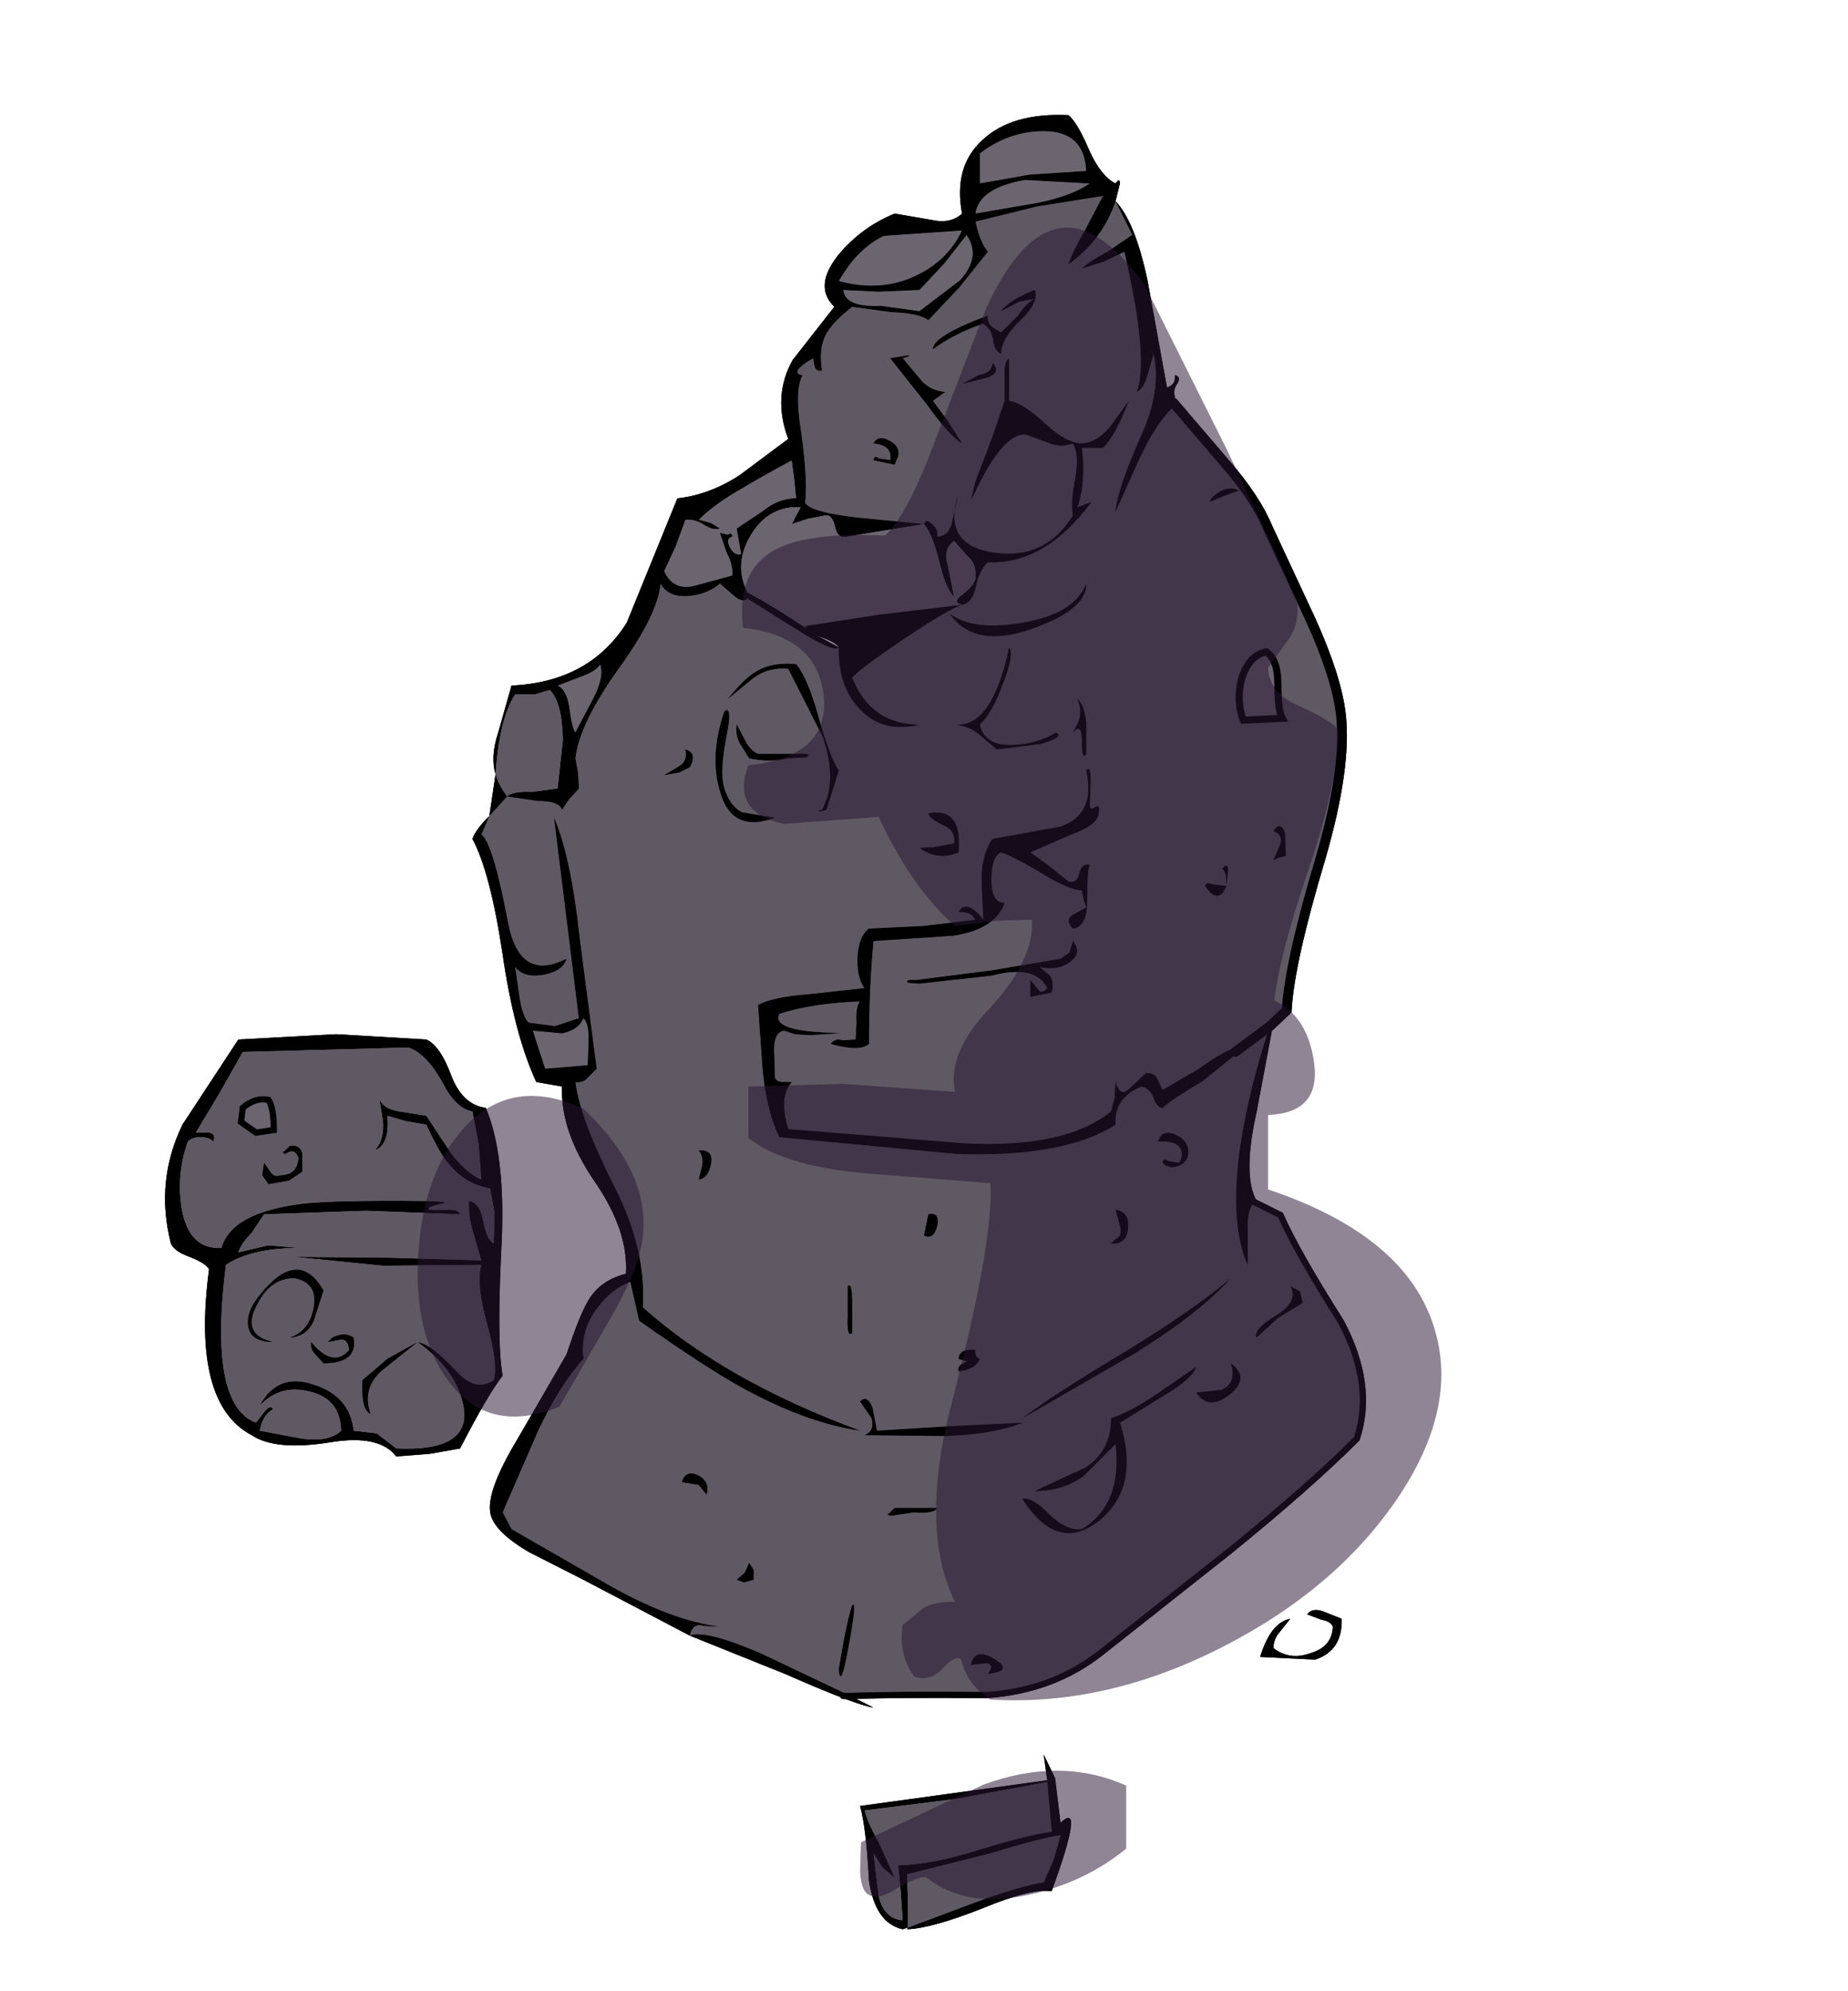 <?xml version="1.0" encoding="utf-8"?>
<!-- Generator: Adobe Illustrator 24.0.1, SVG Export Plug-In . SVG Version: 6.00 Build 0)  -->
<svg version="1.1" id="Camada_1" xmlns="http://www.w3.org/2000/svg" xmlns:xlink="http://www.w3.org/1999/xlink" x="0px" y="0px"
	 viewBox="0 0 248.971 268.223" style="enable-background:new 0 0 248.971 268.223;" xml:space="preserve">
<style type="text/css">
	.st0{fill-rule:evenodd;clip-rule:evenodd;}
	.st1{fill-rule:evenodd;clip-rule:evenodd;fill:#5F5964;}
	.st2{fill-rule:evenodd;clip-rule:evenodd;fill:#6B6570;}
	.st3{fill:none;stroke:#000000;stroke-width:0.837;stroke-linecap:round;}
	.st4{fill:none;stroke:#000000;stroke-width:0.956;stroke-linecap:round;}
	.st5{fill:none;stroke:#000000;stroke-width:1.315;stroke-linecap:round;}
	.st6{opacity:0.52;fill-rule:evenodd;clip-rule:evenodd;fill:#291633;}
</style>
<g transform="matrix(1.0, 0.0, 0.0, 1.0, 0.0, 0.0)">
	<g transform="matrix(1.0, 0.0, 0.0, 1.0, 0.0, 0.0)">
		<g id="shape0" transform="matrix(1.0, 0.0, 0.0, 1.0, 0.0, 0.0)">
			<path class="st0" d="M117.668,249.603l0.717,5.855c0.478,1.992,1.553,3.067,3.226,3.226l-0.239-3.704l-0.358-3.704
				c3.027-0.08,6.572-0.757,10.635-2.031c4.7-1.434,8.046-2.27,10.038-2.509l-0.597-6.692l-12.308,2.27l-12.308,1.553
				c0.319,1.195,0.996,2.709,2.031,4.541l2.031,4.541l-1.673-1.434L117.668,249.603 M141.089,240.043l1.075-0.358l0.717,5.855
				c2.231-2.151,1.832,0.916-1.195,9.201c-1.912-0.239-4.979,0.518-9.201,2.27c-4.621,1.832-8.046,2.788-10.277,2.868l0.119-0.239
				l8.962-3.346c3.824-1.434,6.931-2.35,9.321-2.748l1.314-2.987l0.956-3.346c-1.753,0.239-4.979,1.075-9.679,2.509l-10.994,2.748
				l0.119,4.063v3.107l-0.717,0.239c-2.47-0.558-3.983-2.748-4.541-6.572c-0.239-4.7-0.637-8.046-1.195-10.038l25.214-3.465V240.043
				"/>
			<path class="st1" d="M141.925,250.559l-1.314,2.987c-2.39,0.398-5.497,1.314-9.321,2.748l-8.962,3.346v-3.107l-0.119-4.063
				l10.994-2.748c4.7-1.434,7.927-2.27,9.679-2.509L141.925,250.559"/>
			<path class="st2" d="M170.604,87.806c1.036,0.717,1.553,2.151,1.553,4.302c0,2.39,0.199,3.943,0.597,4.66l-5.258,0.239
				c-0.637-1.673-0.717-3.505-0.239-5.497C167.895,89.359,169.011,88.124,170.604,87.806"/>
			<path class="st2" d="M131.41,28.775c0.319-2.31,2.549-3.824,6.692-4.541l8.723,0.478c-1.593,1.115-3.943,1.992-7.05,2.629
				L131.41,28.775"/>
			<path class="st2" d="M146.346,23.039l-7.528,0.478l-6.811,1.195v-4.063c2.629-1.992,5.497-2.987,8.604-2.987
				C144.275,17.662,146.187,19.454,146.346,23.039"/>
			<path class="st2" d="M130.215,31.643c1.354,1.912,1.075,3.943-0.836,6.094l-5.497,4.182l-5.258-0.717
				c-3.187,0.159-4.859-0.558-5.019-2.151l4.78,0.239l5.497-0.239l3.346-3.585L130.215,31.643"/>
			<path class="st2" d="M123.403,37.14c-3.187,1.514-6.652,1.753-10.396,0.717c1.673-2.948,3.704-4.979,6.094-6.094l10.516-0.717
				C128.342,33.754,126.271,35.785,123.403,37.14"/>
			<path class="st2" d="M94.724,70.598c0.797,0.558,1.553,0.757,2.27,0.597L95.8,70.479l-1.673-0.478
				c1.434-1.434,3.426-2.868,5.975-4.302c1.434-0.876,3.625-2.111,6.572-3.704l0.358,2.629l0.239,2.509
				c-1.593,0-3.067,0.558-4.421,1.673l-3.585,2.39l0.597,3.465c-0.637,0.159-1.155-0.159-1.553-0.956
				c-0.398-0.797-0.279-1.275,0.358-1.434c-0.08-0.398-0.279-0.478-0.597-0.239l-1.075-0.239l0.956,2.748
				c0.558,1.036,0.797,2.031,0.717,2.987l-5.258,1.434c-1.832,0.398-3.147-0.279-3.943-2.031l1.553-3.346l1.314-3.585
				C93.131,69.921,93.928,70.12,94.724,70.598"/>
			<path class="st2" d="M80.863,89.479c0.398,1.115,0.08,2.669-0.956,4.66l-2.39,4.541c-0.319-0.398-0.597-1.553-0.836-3.465
				c-0.239-1.514-0.757-2.47-1.553-2.868l3.107-1.195C79.588,90.674,80.465,90.116,80.863,89.479"/>
			<path class="st2" d="M78.592,137.157c0.478,0.398,0.717,1.314,0.717,2.748l-0.119,3.585l-5.736,0.478l-0.836-2.509l-0.836-2.629
				l3.943,0.358C77.238,138.87,78.194,138.193,78.592,137.157"/>
			<path class="st2" d="M36.172,148.151c0.478,0.717,0.717,2.071,0.717,4.063l-2.39,0.358l-2.031-1.434l0.239-1.912
				C33.822,148.27,34.977,147.912,36.172,148.151"/>
			<path class="st1" d="M151.485,33.913c2.231,9.639,2.788,15.933,1.673,18.88c0.637-0.319,1.115-1.075,1.434-2.27l0.836-2.868
				c0.717,3.346,0.159,7.01-1.673,10.994c-2.151,4.859-3.306,8.285-3.465,10.277l3.346-7.409c1.354-2.868,2.748-5.019,4.182-6.453
				h0.478l-0.239-0.836l7.05,8.245c2.709,3.107,4.62,6.015,5.736,8.723l5.736,12.308c2.31,5.098,3.665,9.321,4.063,12.667
				c0.558,4.78-0.358,11.272-2.748,19.478c-2.788,9.321-4.302,16.132-4.541,20.434l-1.792,1.673l-0.12-0.717l-0.358,1.195
				c-1.832,5.497-3.147,10.794-3.943,15.893c-1.036,7.09-0.717,12.507,0.956,16.251v-4.302c-0.08-1.832,0.12-3.067,0.597-3.704
				v-0.597l1.912,0.956l1.912,0.956c1.434,3.266,4.143,8.046,8.126,14.339c3.027,5.656,3.744,10.914,2.151,15.773
				c-4.302,4.302-10.038,9.36-17.207,15.176l-17.088,13.503c-4.382,3.505-9.599,5.457-15.654,5.855
				c-7.568-0.08-13.662-0.04-18.283,0.119l-12.069-5.736c-5.019-2.151-8.205-2.948-9.56-2.39c0.239-1.195,0.876-1.633,1.912-1.314
				l2.151,0.119c-4.302-0.558-9.161-2.35-14.578-5.377l-13.503-7.767l-1.195-2.27l4.78-10.994c1.912-4.063,3.943-7.289,6.094-9.679
				c-0.319-2.629,0.358-4.979,2.031-7.05c1.195-1.593,2.629-2.709,4.302-3.346l1.195,5.258c5.975,4.222,10.635,7.249,13.981,9.082
				c5.656,3.107,10.914,5.019,15.773,5.736c-12.109-4.461-21.868-9.998-29.276-16.61c0.319-5.178-0.916-10.516-3.704-16.012
				c-3.187-6.293-4.979-11.073-5.377-14.339c0.717,0.08,1.275-0.119,1.673-0.597l1.195-1.195l-2.27-17.446
				c-0.797-7.409-1.952-12.866-3.465-16.371l3.346,27.006l-3.226,1.075l-3.585-0.478c-0.558-0.637-0.956-1.792-1.195-3.465
				l-0.597-4.063c0.797,1.036,2.071,1.394,3.824,1.075c1.753-0.319,2.788-1.036,3.107-2.151c-4.222,2.151-6.851,0.518-7.887-4.899
				c-1.354-7.17-2.549-11.113-3.585-11.83l1.075-2.509l2.39-2.629l4.063,0.597c1.992,0,3.107,0.398,3.346,1.195l0.956-1.434
				l1.314-1.434l-0.119-2.031l-0.358-2.031c0.319-3.027,2.231-7.01,5.736-11.95c3.585-4.939,5.497-8.803,5.736-11.591
				c0.717,1.275,1.992,1.832,3.824,1.673c1.673-0.159,3.067-0.717,4.182-1.673l1.792,1.553c0.797,0.717,1.434,0.876,1.912,0.478
				l7.648,4.78c2.788,1.673,4.342,2.27,4.66,1.792c-0.08,3.585,0.916,6.413,2.987,8.484c2.071,2.071,4.7,2.709,7.887,1.912
				c-4.382,0-7.409-2.111-9.082-6.333c0.797-0.876,3.147-2.629,7.05-5.258c4.063-2.709,6.652-4.222,7.767-4.541
				c0.876-0.159,1.474-0.876,1.792-2.151c0.319-1.673,0.876-2.868,1.673-3.585c5.098,0.239,9.759-2.47,13.981-8.126l-1.912,0.717
				c0.797-2.31,0.996-4.979,0.597-8.006h2.868c1.115-1.115,2.27-3.226,3.465-6.333l-2.151,2.987
				c-1.275,1.753-2.669,2.669-4.182,2.748c-1.354,0-2.987-0.876-4.899-2.629c-2.071-1.912-3.704-2.948-4.899-3.107v-5.736
				c-0.478,0.319-0.677,1.155-0.597,2.509v3.226l-1.792,5.258l-2.151,5.616l-0.597,2.509l1.314-2.629
				c2.231-4.302,4.262-6.373,6.094-6.214l3.226,1.195c1.036,0.398,2.071,0.398,3.107,0c0.558,0.956,0.677,2.43,0.358,4.421
				c-0.478,2.39-0.597,4.143-0.358,5.258c-2.47,4.063-6.054,5.736-10.755,5.019c-4.62-0.717-6.174-3.346-4.66-7.887l-0.836,3.585
				c-0.239,1.434-0.916,2.151-2.031,2.151c0.159-0.558-0.08-1.115-0.717-1.673c-0.558-0.558-0.916-0.558-1.075,0l-8.604-0.836
				c-4.461-0.478-6.931-1.155-7.409-2.031c0.239-2.231,0.04-5.537-0.597-9.918c-0.558-3.505-0.478-5.935,0.239-7.289h-0.239
				c-0.956-0.319-0.398-1.075,1.673-2.27l0.239,1.195c0.159,0.398,0.478,0.558,0.956,0.478c-0.319-1.912-0.159-3.505,0.478-4.78
				c0.558-1.115,1.753-2.39,3.585-3.824l5.258,0.717c2.47,0.08,4.143,0.438,5.019,1.075l4.182-4.421l3.824-4.78
				c-0.717-0.876-1.275-2.231-1.673-4.063l8.245-2.031l8.962-1.434l-2.39,4.541c-1.115,1.912-1.872,3.465-2.27,4.66
				c3.027-2.151,5.138-4.979,6.333-8.484l2.27,4.541l-3.346,2.27c-1.673,0.876-2.828,1.633-3.465,2.27l2.987-0.956L151.485,33.913
				 M139.416,39.052c-2.39,0.956-3.904,1.912-4.541,2.868l2.509-1.314l2.031-0.358c-0.717,0.319-1.474,1.075-2.27,2.27l-2.27,2.27
				l-1.195-0.717c-0.478-0.398-0.677-0.916-0.597-1.553c-4.939,1.832-7.409,3.346-7.409,4.541c1.912-1.434,4.182-2.589,6.811-3.465
				c0.717,0.478,1.155,1.195,1.314,2.151c0.08,0.956,0.438,1.593,1.075,1.912c0-1.354,0.876-2.868,2.629-4.541
				C139.177,41.521,139.814,40.167,139.416,39.052 M133.68,48.85c0.08,0.876-0.518,1.434-1.792,1.673l-2.27,1.195l3.346-0.836
				C134.317,50.404,134.556,49.727,133.68,48.85 M121.611,48.253c1.036-0.319,1.235-0.438,0.597-0.358l-2.27,0.358l5.019,6.333
				c1.992,2.788,3.545,4.501,4.66,5.138l-1.912-2.987l-2.031-2.748l1.673-1.195c-1.354-0.08-2.47-0.637-3.346-1.673L121.611,48.253
				 M121.013,61.397c0.159-0.876-0.239-1.553-1.195-2.031c-0.956-0.558-1.673-0.438-2.151,0.358c1.753,0.159,2.509,0.916,2.27,2.27
				l-1.553-0.239c-0.398-0.319-0.637-0.239-0.717,0.239l2.868,0.597L121.013,61.397 M166.9,66.058
				c-1.195-0.558-2.43-0.199-3.704,1.075l-0.239,0.478l2.031-0.836L166.9,66.058 M144.554,98.68
				c0.797-0.956,1.195-0.558,1.195,1.195c0,1.753,0.199,2.31,0.597,1.673v-4.182c-0.159-1.593-0.558-2.669-1.195-3.226
				c0.478,1.115,0.518,2.151,0.119,3.107L144.554,98.68 M134.277,100.95l5.855-0.717c2.231-0.637,2.948-1.155,2.151-1.553
				c-1.753,1.036-3.704,1.593-5.855,1.673c-2.549,0.08-4.023-0.836-4.421-2.748c1.115-1.036,2.151-2.868,3.107-5.497
				c1.036-2.629,1.314-4.262,0.836-4.899c-1.514,7.17-3.904,10.635-7.17,10.396c1.115,0.159,2.111,0.558,2.987,1.195L134.277,100.95
				 M127.944,82.667c2.231,3.187,5.935,3.864,11.113,2.031c4.939-1.753,7.369-3.784,7.289-6.094
				c-1.036,2.709-3.864,4.461-8.484,5.258C133.401,84.659,130.095,84.261,127.944,82.667 M132.246,118.875l0.239,5.019
				c-1.514-1.912-2.629-2.27-3.346-1.075c1.195,0,1.952,0.358,2.27,1.075l-6.931,0.836l-7.409,0.358
				c-0.956,0.717-1.474,2.071-1.553,4.063c0,1.832,0.319,3.147,0.956,3.943l-7.528,0.836c-3.187,0.239-5.457,0.717-6.811,1.434
				l0.597,8.484c0.319,3.744,1.075,6.851,2.27,9.321l23.899,2.27c9.639,0.319,16.769-0.996,21.39-3.943
				c-0.159-2.39,0.996-4.103,3.465-5.138c0.797,0.159,1.354,0.677,1.673,1.553s0.717,1.314,1.195,1.314
				c0.876-0.797,2.669-1.992,5.377-3.585l4.899-3.943h-0.478v-0.597c-1.275,0.478-2.908,1.434-4.899,2.868l-4.899,2.868
				l-0.717-1.553c-0.319-0.558-0.836-0.797-1.553-0.717l-2.27,2.151c-0.797,0.717-1.394,0.398-1.792-0.956l-0.119,2.151
				l-0.478,1.792c-4.063,3.346-10.675,4.78-19.836,4.302l-23.66-1.912c-0.876-2.948-0.717-5.059,0.478-6.333h-1.314
				c-0.558-0.08-0.876-0.279-0.956-0.597l-0.12-3.824c0-1.514,0.438-2.35,1.314-2.509l1.553,0.478l1.912,0.119l4.063-0.239
				l-2.27-0.119c-4.62-0.239-6.572-1.075-5.855-2.509c2.948-0.956,6.572-1.514,10.874-1.673c-0.398,0.478-0.558,1.434-0.478,2.868
				l-0.119,2.27l-1.792,0.119c-0.637-0.239-1.155-0.08-1.553,0.478c2.629,0.717,4.342,0.717,5.138,0
				c0-4.859,0.199-9.48,0.597-13.861l10.755-0.717c3.744-0.558,6.054-2.031,6.931-4.421c-1.195,0-1.792-1.036-1.792-3.107
				s0.438-3.306,1.314-3.704c1.195,0.398,3.107,1.394,5.736,2.987c2.231,1.354,3.943,2.071,5.138,2.151l0.239,1.195l0.358,1.075
				l-1.912,1.075c-0.637,0.478-0.597,1.075,0.119,1.792c1.275-0.159,1.912-1.394,1.912-3.704c0-2.868,0.12-4.501,0.358-4.899
				c-0.717-0.159-1.195,0.239-1.434,1.195c-0.159,0.876-0.637,1.235-1.434,1.075l-2.509-2.031l-2.629-1.912l5.497-2.39
				c2.39-0.876,3.625-1.832,3.704-2.868c0.159-0.876,0-1.155-0.478-0.836c-0.478,0.319-0.717,0.239-0.717-0.239l0.12-3.346
				c0-1.434-0.199-1.872-0.597-1.314c0.876,3.904-0.279,6.413-3.465,7.528l-9.201,1.673
				C132.644,114.613,132.166,116.564,132.246,118.875 M129.139,114.812c0.398-4.063-0.956-5.815-4.063-5.258
				c0.159,0.558,0.876,1.115,2.151,1.673c1.036,0.478,1.474,1.275,1.314,2.39l-2.629,0.478l-2.031,0.119
				C125.554,115.409,127.307,115.608,129.139,114.812 M123.881,132.497l9.679-1.075c3.983-1.036,6.493-0.478,7.528,1.673
				c-0.478,0.558-0.876,0.637-1.195,0.239l-1.075-1.314v2.27l2.868-0.597c0.239-0.956,0.159-1.713-0.239-2.27l-1.434-1.195
				c1.593,0.398,2.948,0.199,4.063-0.597c1.195-0.797,1.354-1.753,0.478-2.868l-0.478,1.553l-1.195,0.836l-9.201,1.553
				l-10.277,1.314c-1.036-0.08-1.394,0.04-1.075,0.358L123.881,132.497 M164.629,117.082c0.398,0.08,0.597,0.797,0.597,2.151
				l0.239-2.151C165.386,116.445,165.107,116.445,164.629,117.082 M163.315,119.114c-0.558-0.239-0.876-0.159-0.956,0.239
				c1.195,1.753,2.151,1.753,2.868,0L163.315,119.114 M170.604,87.806c-1.593,0.319-2.709,1.553-3.346,3.704
				c-0.478,1.992-0.398,3.824,0.239,5.497l5.258-0.239c-0.398-0.717-0.597-2.27-0.597-4.66
				C172.157,89.957,171.64,88.523,170.604,87.806 M173.113,112.183c-0.398-1.115-0.916-1.195-1.553-0.239
				c1.036,0.398,1.275,1.155,0.717,2.27l-0.717,1.673l0.717-0.358l0.956-0.239L173.113,112.183 M106.196,90.076l4.66,9.201
				c1.354,3.983,1.314,7.249-0.119,9.799c-0.478,0.08-0.558,0.159-0.239,0.239l0.836-0.239l1.673-5.258
				c-0.797-1.195-1.713-3.625-2.748-7.289c-0.956-3.426-1.952-5.776-2.987-7.05c-2.31-0.239-4.222,0.159-5.736,1.195
				c-0.956,0.637-2.111,1.792-3.465,3.465l3.346-2.748C102.77,90.355,104.364,89.917,106.196,90.076 M99.743,100.233l1.195,1.912
				c1.753,0.398,3.505,0.398,5.258,0l2.39-0.119c0.717-0.398,0.279-0.558-1.314-0.478h-5.138c-0.637-0.239-1.195-0.797-1.673-1.673
				l-1.195-2.27C99.106,98.56,99.265,99.437,99.743,100.233 M97.592,95.812c-1.354,3.983-1.553,7.568-0.597,10.755
				c1.036,3.824,3.505,5.019,7.409,3.585l-4.421-0.717c-1.115-0.558-1.912-1.633-2.39-3.226c-0.478-1.434-0.358-3.904,0.358-7.409
				C98.429,96.25,98.309,95.254,97.592,95.812 M92.932,103.34c0.717-1.275,0.518-2.071-0.597-2.39
				c0.239,1.036-0.04,1.792-0.836,2.27l-2.031,1.195l2.031-0.358L92.932,103.34 M94.127,158.906
				c0.876-0.159,1.434-0.876,1.673-2.151c0.239-1.275-0.319-1.872-1.673-1.792c0.558,0.637,0.677,1.474,0.358,2.509L94.127,158.906
				 M117.429,191.05c0.319,1.115,0,1.872-0.956,2.27l10.994,0.119c4.302-0.159,7.727-0.757,10.277-1.792l-9.918,0.478l-9.679,0.597
				l-0.597-3.107c-0.478-1.195-1.036-1.474-1.673-0.836L117.429,191.05 M114.8,175.396c0-1.832-0.199-2.549-0.597-2.151v4.182
				c-0.08,1.832,0.119,2.549,0.597,2.151V175.396 M114.8,216.263c-0.558,1.753-1.155,4.62-1.792,8.604
				c0.159,1.912,0.597,0.876,1.314-3.107C115.118,217.538,115.278,215.706,114.8,216.263 M101.536,212.798v-1.314l-0.597-0.956
				l-0.597,1.314l-1.075,0.956l0.956,0.358L101.536,212.798 M94.127,200.012l1.075,1.314c0.319-1.195-0.08-2.071-1.195-2.629
				c-1.115-0.478-1.832-0.159-2.151,0.956L94.127,200.012 M175.145,173.962l-1.314-0.717c0.797,1.354,0.159,2.669-1.912,3.943
				c-2.071,1.275-2.948,2.27-2.629,2.987l2.868-2.629l3.346-2.031L175.145,173.962 M158.893,156.994
				c0.876-0.398,1.275-1.075,1.195-2.031s-0.677-1.673-1.792-2.151c-1.195-0.478-1.952-0.159-2.27,0.956
				c1.354-0.08,2.27,0.119,2.748,0.597c0.558,0.558,0.597,1.314,0.119,2.27l-1.553-0.239c-0.398-0.319-0.637-0.239-0.717,0.239
				C157.26,157.272,158.017,157.392,158.893,156.994 M125.076,163.566l-0.597,2.868c0.876,0.398,1.474-0.04,1.792-1.314
				C126.51,163.845,126.112,163.327,125.076,163.566 M129.139,184.717c1.514-0.159,2.47-0.717,2.868-1.673
				c-0.478-0.159-0.677-0.558-0.597-1.195c-1.434-0.159-2.191,0.239-2.27,1.195l1.195,0.358
				C129.378,183.721,128.98,184.159,129.139,184.717 M150.29,166.912l-0.597,0.597c1.434,0.08,2.191-0.597,2.27-2.031
				c0.159-1.514-0.398-2.35-1.673-2.509l0.597,2.151C151.126,166.075,150.927,166.673,150.29,166.912 M165.824,183.641
				c0.558,1.832,0.119,3.027-1.314,3.585l-3.346,0.358c1.115,1.673,2.629,1.753,4.541,0.239
				C167.537,186.31,167.577,184.916,165.824,183.641 M161.164,184.119l-5.377,3.704c-2.231,1.514-4.262,2.589-6.094,3.226
				c0,2.868-1.115,5.059-3.346,6.572l-6.931,3.226c2.549,0,4.74-0.677,6.572-2.031l4.302-4.302
				c0.637,5.417-0.876,9.241-4.541,11.472c-1.434,0.159-2.948-0.558-4.541-2.151c-1.514-1.514-2.669-2.151-3.465-1.912
				c3.187,4.939,6.652,5.895,10.396,2.868c3.665-3.027,4.581-7.409,2.748-13.145l5.975-3.704
				C159.332,186.509,160.766,185.234,161.164,184.119 M165.824,172.17c-3.027,2.629-7.648,5.855-13.861,9.679
				c-6.931,4.143-11.671,7.21-14.22,9.201l15.295-8.843C158.774,178.622,163.036,175.276,165.824,172.17 M126.271,203.119h-5.736
				l-0.717,0.717c-0.319,0.08-0.279,0.199,0.119,0.358l3.226-0.478C124.917,203.876,125.953,203.677,126.271,203.119
				 M133.919,223.433c-1.753-1.036-2.788-0.757-3.107,0.836l2.151-0.239c0.717,0.159,0.757,0.637,0.12,1.434
				C135.472,225.226,135.751,224.548,133.919,223.433"/>
			<path class="st0" d="M180.761,218.056c0.08,2.868-1.115,4.7-3.585,5.497l-7.409-0.358c0.956-3.107,2.31-4.82,4.063-5.138
				l-1.434,1.792c-0.558,0.637-0.836,1.354-0.836,2.151c1.434,1.115,3.067,1.354,4.899,0.717c1.992-0.558,3.027-1.753,3.107-3.585
				c-0.159-0.478-0.677-0.797-1.553-0.956l-1.912-0.717c0.478-0.637,1.235-0.757,2.27-0.358L180.761,218.056"/>
			<path class="st0" d="M173.83,173.245l1.314,0.717l0.358,1.553l-3.346,2.031l-2.868,2.629c-0.319-0.717,0.558-1.713,2.629-2.987
				C173.99,175.914,174.627,174.599,173.83,173.245"/>
			<path class="st0" d="M171.56,111.944c0.637-0.956,1.155-0.876,1.553,0.239l0.119,3.107l-0.956,0.239l-0.717,0.358l0.717-1.673
				C172.835,113.099,172.596,112.342,171.56,111.944"/>
			<path class="st0" d="M168.692,162.371c-0.478,0.637-0.677,1.872-0.597,3.704v4.302c-1.673-3.744-1.992-9.161-0.956-16.251
				c0.797-5.098,2.111-10.396,3.943-15.893l0.478-0.478l-2.27,12.069c-1.275,5.656-1.275,9.639,0,11.95h-0.597V162.371"/>
			<path class="st0" d="M166.9,66.058l-1.912,0.717l-2.031,0.836l0.239-0.478C164.47,65.858,165.705,65.5,166.9,66.058"/>
			<path class="st0" d="M133.68,113.019l9.201-1.673c3.187-1.115,4.342-3.625,3.465-7.528c0.398-0.558,0.597-0.12,0.597,1.314
				l-0.12,3.346c0,0.478,0.239,0.558,0.717,0.239c0.478-0.319,0.637-0.04,0.478,0.836c-0.08,1.036-1.314,1.992-3.704,2.868
				l-5.497,2.39l2.629,1.912l2.509,2.031c0.797,0.159,1.275-0.199,1.434-1.075c0.239-0.956,0.717-1.354,1.434-1.195
				c-0.239,0.398-0.358,2.031-0.358,4.899c0,2.31-0.637,3.545-1.912,3.704c-0.717-0.717-0.757-1.314-0.119-1.792l1.912-1.075
				l-0.358-1.075l-0.239-1.195c-1.195-0.08-2.908-0.797-5.138-2.151c-2.629-1.593-4.541-2.589-5.736-2.987
				c-0.876,0.398-1.314,1.633-1.314,3.704s0.597,3.107,1.792,3.107c-0.876,2.39-3.187,3.864-6.931,4.421l-10.755,0.717
				c-0.398,4.382-0.597,9.002-0.597,13.861c-0.797,0.717-2.509,0.717-5.138,0c0.398-0.558,0.916-0.717,1.553-0.478l1.792-0.119
				l0.119-2.27c-0.08-1.434,0.08-2.39,0.478-2.868c-4.302,0.159-7.927,0.717-10.874,1.673c-0.717,1.434,1.235,2.27,5.855,2.509
				l2.27,0.119l-4.063,0.239l-1.912-0.119l-1.553-0.478c-0.876,0.159-1.314,0.996-1.314,2.509l0.12,3.824
				c0.08,0.319,0.398,0.518,0.956,0.597h1.314c-1.195,1.275-1.354,3.386-0.478,6.333l23.66,1.912
				c9.161,0.478,15.773-0.956,19.836-4.302l0.478-1.792l0.119-2.151c0.398,1.354,0.996,1.673,1.792,0.956l2.27-2.151
				c0.717-0.08,1.235,0.159,1.553,0.717l0.717,1.553l4.899-2.868c1.992-1.434,3.625-2.39,4.899-2.868v0.597h0.478L162,145.642
				c-2.709,1.593-4.501,2.788-5.377,3.585c-0.478,0-0.876-0.438-1.195-1.314s-0.876-1.394-1.673-1.553
				c-2.47,1.036-3.625,2.748-3.465,5.138c-4.62,2.948-11.75,4.262-21.39,3.943l-23.899-2.27c-1.195-2.47-1.952-5.576-2.27-9.321
				l-0.597-8.484c1.354-0.717,3.625-1.195,6.811-1.434l7.528-0.836c-0.637-0.797-0.956-2.111-0.956-3.943
				c0.08-1.992,0.597-3.346,1.553-4.063l7.409-0.358l6.931-0.836c-0.319-0.717-1.075-1.075-2.27-1.075
				c0.717-1.195,1.832-0.836,3.346,1.075l-0.239-5.019C132.166,116.564,132.644,114.613,133.68,113.019"/>
			<path class="st0" d="M165.824,183.641c1.753,1.275,1.713,2.669-0.119,4.182c-1.912,1.514-3.426,1.434-4.541-0.239l3.346-0.358
				C165.944,186.668,166.382,185.473,165.824,183.641"/>
			<path class="st0" d="M164.629,117.082c0.478-0.637,0.757-0.637,0.836,0l-0.239,2.151
				C165.227,117.879,165.028,117.162,164.629,117.082"/>
			<path class="st0" d="M162.359,119.353c0.08-0.398,0.398-0.478,0.956-0.239l1.912,0.239
				C164.51,121.105,163.554,121.105,162.359,119.353"/>
			<path class="st0" d="M160.088,154.962c0.08,0.956-0.319,1.633-1.195,2.031c-0.876,0.398-1.633,0.279-2.27-0.358
				c0.08-0.478,0.319-0.558,0.717-0.239l1.553,0.239c0.478-0.956,0.438-1.713-0.119-2.27c-0.478-0.478-1.394-0.677-2.748-0.597
				c0.319-1.115,1.075-1.434,2.27-0.956C159.411,153.289,160.009,154.006,160.088,154.962"/>
			<path class="st0" d="M154.592,37.737l2.629,14.459c0.797-0.239,1.155-0.797,1.075-1.673c0.558,0.159,0.677,0.518,0.358,1.075
				c-0.478,0.717-0.597,1.314-0.358,1.792l-0.239,0.836l0.239,0.836h-0.478c-1.434,1.434-2.828,3.585-4.182,6.453l-3.346,7.409
				c0.159-1.992,1.314-5.417,3.465-10.277c1.832-3.983,2.39-7.648,1.673-10.994l-0.836,2.868c-0.319,1.195-0.797,1.952-1.434,2.27
				c1.115-2.948,0.558-9.241-1.673-18.88l-2.748,1.314l-2.987,0.956c0.637-0.637,1.792-1.394,3.465-2.27l3.346-2.27l-2.27-4.541
				C152.042,28.934,153.476,32.479,154.592,37.737"/>
			<path class="st0" d="M161.164,184.119c-0.398,1.115-1.832,2.39-4.302,3.824l-5.975,3.704c1.832,5.736,0.916,10.117-2.748,13.145
				c-3.744,3.027-7.21,2.071-10.396-2.868c0.797-0.239,1.952,0.398,3.465,1.912c1.593,1.593,3.107,2.31,4.541,2.151
				c3.665-2.231,5.178-6.054,4.541-11.472l-4.302,4.302c-1.832,1.354-4.023,2.031-6.572,2.031l6.931-3.226
				c2.231-1.514,3.346-3.704,3.346-6.572c1.832-0.637,3.864-1.713,6.094-3.226L161.164,184.119"/>
			<path class="st0" d="M165.824,172.17c-2.788,3.107-7.05,6.453-12.786,10.038l-15.295,8.843c2.549-1.992,7.289-5.059,14.22-9.201
				C158.176,178.025,162.797,174.798,165.824,172.17"/>
			<path class="st0" d="M150.29,27.102c-1.195,3.505-3.306,6.333-6.333,8.484c0.398-1.195,1.155-2.748,2.27-4.66l2.39-4.541
				l-8.962,1.434l-8.245,2.031c0.398,1.832,0.956,3.187,1.673,4.063l-3.824,4.78l-4.182,4.421c-0.876-0.637-2.549-0.996-5.019-1.075
				l-5.258-0.717c-1.832,1.434-3.027,2.709-3.585,3.824c-0.637,1.275-0.797,2.868-0.478,4.78c-0.478,0.08-0.797-0.08-0.956-0.478
				l-0.239-1.195c-2.071,1.195-2.629,1.952-1.673,2.27h0.239c-0.717,1.354-0.797,3.784-0.239,7.289
				c0.637,4.382,0.836,7.688,0.597,9.918c0.478,0.876,2.948,1.553,7.409,2.031l8.604,0.836l-10.277,1.673
				c-0.876,0.239-1.434-0.159-1.673-1.195c-0.239-1.115-0.637-1.673-1.195-1.673l-2.509,0.478l-2.151,0.717l1.195-2.27
				c-2.868-0.159-5.098,1.075-6.692,3.704c-1.593,2.629-1.753,5.218-0.478,7.767c-2.151-1.115-3.386-1.514-3.704-1.195
				c-1.115,0.956-2.509,1.514-4.182,1.673c-1.832,0.159-3.107-0.398-3.824-1.673c-0.239,2.788-2.151,6.652-5.736,11.591
				c-3.505,4.939-5.417,8.922-5.736,11.95l0.358,2.031l0.119,2.031l-1.314,1.434l-0.956,1.434c-0.239-0.797-1.354-1.195-3.346-1.195
				l-4.063-0.597c0.478-0.478,1.593-0.677,3.346-0.597l3.465-0.478l0.717-6.572c-0.08-3.426-0.677-5.656-1.792-6.692l-2.031,0.597
				h-2.629c-1.434,2.231-2.31,5.815-2.629,10.755c-0.478-1.593-0.358-3.465,0.358-5.616l1.792-6.333
				c7.01-0.319,12.189-3.147,15.534-8.484l6.811-16.729c2.868-0.319,5.656-1.354,8.365-3.107l6.572-4.899
				c-1.434-3.824-1.235-7.369,0.597-10.635l5.616-7.17c-1.912-1.832-1.713-4.182,0.597-7.05c2.071-2.47,4.581-4.302,7.528-5.497
				l4.899,0.836c1.753,0.398,3.147,0.119,4.182-0.836c-0.797-4.222,0.119-7.528,2.748-9.918c2.629-2.47,6.493-3.585,11.591-3.346
				c0.797,0.637,1.753,2.27,2.868,4.899c1.036,2.231,2.191,3.665,3.465,4.302c0.398-0.558,0.597-0.558,0.597,0L150.29,27.102
				 M132.007,24.712l6.811-1.195l7.528-0.478c-0.159-3.585-2.071-5.377-5.736-5.377c-3.107,0-5.975,0.996-8.604,2.987V24.712
				 M131.41,28.775l8.365-1.434c3.107-0.637,5.457-1.514,7.05-2.629l-8.723-0.478C133.959,24.951,131.728,26.465,131.41,28.775
				 M119.101,31.762c-2.39,1.115-4.421,3.147-6.094,6.094c3.744,1.036,7.21,0.797,10.396-0.717c2.868-1.354,4.939-3.386,6.214-6.094
				L119.101,31.762 M129.378,37.737c1.912-2.151,2.191-4.182,0.836-6.094l-2.987,3.824l-3.346,3.585l-5.497,0.239l-4.78-0.239
				c0.159,1.593,1.832,2.31,5.019,2.151l5.258,0.717L129.378,37.737 M92.334,70.001l-1.314,3.585l-1.553,3.346
				c0.797,1.753,2.111,2.43,3.943,2.031l5.258-1.434c0.08-0.956-0.159-1.952-0.717-2.987l-0.956-2.748l1.075,0.239
				c0.319-0.239,0.518-0.159,0.597,0.239c-0.637,0.159-0.757,0.637-0.358,1.434c0.398,0.797,0.916,1.115,1.553,0.956l-0.597-3.465
				l3.585-2.39c1.354-1.115,2.828-1.673,4.421-1.673l-0.239-2.509l-0.358-2.629c-2.948,1.593-5.138,2.828-6.572,3.704
				c-2.549,1.434-4.541,2.868-5.975,4.302l1.673,0.478l1.195,0.717c-0.717,0.159-1.474-0.04-2.27-0.597
				C93.928,70.12,93.131,69.921,92.334,70.001 M78.234,91.152l-3.107,1.195c0.797,0.398,1.314,1.354,1.553,2.868
				c0.239,1.912,0.518,3.067,0.836,3.465l2.39-4.541c1.036-1.992,1.354-3.545,0.956-4.66C80.465,90.116,79.588,90.674,78.234,91.152
				"/>
			<path class="st0" d="M150.29,162.968c1.275,0.159,1.832,0.996,1.673,2.509c-0.08,1.434-0.836,2.111-2.27,2.031l0.597-0.597
				c0.637-0.239,0.836-0.836,0.597-1.792L150.29,162.968"/>
			<path class="st0" d="M140.85,57.095c1.912,1.753,3.545,2.629,4.899,2.629c1.514-0.08,2.908-0.996,4.182-2.748l2.151-2.987
				c-1.195,3.107-2.35,5.218-3.465,6.333h-2.868c0.398,3.027,0.199,5.696-0.597,8.006l1.912-0.717
				c-4.222,5.656-8.882,8.365-13.981,8.126c-0.797,0.717-1.354,1.912-1.673,3.585c-0.319,1.275-0.916,1.992-1.792,2.151
				c-0.956-0.239-0.916-0.717,0.119-1.434c1.275-1.036,1.832-1.872,1.673-2.509c0.08-1.115-0.279-1.992-1.075-2.629l-1.792-2.031
				c-1.036,0.717-1.314,1.832-0.836,3.346l0.836,4.182c-0.797-0.797-1.474-2.43-2.031-4.899c-0.637-2.47-1.314-4.103-2.031-4.899
				c0.159-0.558,0.518-0.558,1.075,0c0.637,0.558,0.876,1.115,0.717,1.673c1.115,0,1.792-0.717,2.031-2.151l0.836-3.585
				c-1.514,4.541,0.04,7.17,4.66,7.887c4.7,0.717,8.285-0.956,10.755-5.019c-0.239-1.115-0.119-2.868,0.358-5.258
				c0.319-1.992,0.199-3.465-0.358-4.421c-1.036,0.398-2.071,0.398-3.107,0l-3.226-1.195c-1.832-0.159-3.864,1.912-6.094,6.214
				l-1.314,2.629l0.597-2.509l2.151-5.616l1.792-5.258v-3.226c-0.08-1.354,0.119-2.191,0.597-2.509v5.736
				C137.145,54.148,138.778,55.183,140.85,57.095"/>
			<path class="st0" d="M145.152,94.139c0.637,0.558,1.036,1.633,1.195,3.226v4.182c-0.398,0.637-0.597,0.08-0.597-1.673
				c0-1.753-0.398-2.151-1.195-1.195l0.717-1.434C145.669,96.29,145.629,95.254,145.152,94.139"/>
			<path class="st0" d="M146.346,78.605c0.08,2.31-2.35,4.342-7.289,6.094c-5.178,1.832-8.883,1.155-11.113-2.031
				c2.151,1.593,5.457,1.992,9.918,1.195C142.483,83.066,145.311,81.313,146.346,78.605"/>
			<path class="st0" d="M122.328,132.378c-0.319-0.319,0.04-0.438,1.075-0.358l10.277-1.314l9.201-1.553l1.195-0.836l0.478-1.553
				c0.876,1.115,0.717,2.071-0.478,2.868c-1.115,0.797-2.47,0.996-4.063,0.597l1.434,1.195c0.398,0.558,0.478,1.314,0.239,2.27
				l-2.868,0.597v-2.27l1.075,1.314c0.319,0.398,0.717,0.319,1.195-0.239c-1.036-2.151-3.545-2.709-7.528-1.673l-9.679,1.075
				L122.328,132.378"/>
			<path class="st0" d="M132.007,97.604c0.398,1.912,1.872,2.828,4.421,2.748c2.151-0.08,4.103-0.637,5.855-1.673
				c0.797,0.398,0.08,0.916-2.151,1.553l-5.855,0.717l-2.509-2.151c-0.876-0.637-1.872-1.036-2.987-1.195
				c3.266,0.239,5.656-3.226,7.17-10.396c0.478,0.637,0.199,2.27-0.836,4.899C134.158,94.736,133.122,96.569,132.007,97.604"/>
			<path class="st0" d="M142.164,239.565v0.12l-1.075,0.358v-0.239L142.164,239.565"/>
			<path class="st1" d="M116.473,243.867l12.308-1.553l12.308-2.27l0.597,6.692c-1.992,0.239-5.337,1.075-10.038,2.509
				c-4.063,1.275-7.608,1.952-10.635,2.031l0.358,3.704l0.239,3.704c-1.673-0.159-2.748-1.235-3.226-3.226l-0.717-5.855l1.195,1.912
				l1.673,1.434l-2.031-4.541C117.468,246.575,116.791,245.062,116.473,243.867"/>
			<path class="st0" d="M142.164,239.565l-1.075,0.239l-0.478-3.465L142.164,239.565"/>
			<path class="st0" d="M139.416,39.052c0.398,1.115-0.239,2.47-1.912,4.063c-1.753,1.673-2.629,3.187-2.629,4.541
				c-0.637-0.319-0.996-0.956-1.075-1.912c-0.159-0.956-0.597-1.673-1.314-2.151c-2.629,0.876-4.899,2.031-6.811,3.465
				c0-1.195,2.47-2.709,7.409-4.541c-0.08,0.637,0.119,1.155,0.597,1.553l1.195,0.717l2.27-2.27c0.797-1.195,1.553-1.952,2.27-2.27
				l-2.031,0.358l-2.509,1.314C135.512,40.964,137.026,40.008,139.416,39.052"/>
			<path class="st0" d="M118.146,192.723l9.679-0.597l9.918-0.478c-2.549,1.036-5.975,1.633-10.277,1.792l-10.994-0.119
				c0.956-0.398,1.275-1.155,0.956-2.27l-1.553-2.27c0.637-0.637,1.195-0.358,1.673,0.836L118.146,192.723"/>
			<path class="st0" d="M133.68,48.85c0.876,0.876,0.637,1.553-0.717,2.031l-3.346,0.836l2.27-1.195
				C133.162,50.284,133.76,49.727,133.68,48.85"/>
			<path class="st0" d="M130.812,224.27c0.319-1.593,1.354-1.872,3.107-0.836c1.832,1.115,1.553,1.792-0.836,2.031
				c0.637-0.797,0.597-1.275-0.12-1.434L130.812,224.27"/>
			<path class="st2" d="M131.41,77.529c0.159,0.637-0.398,1.474-1.673,2.509c-1.036,0.717-1.075,1.195-0.119,1.434l-11.113,1.314
				l-10.038,1.553l0.239,0.358c-2.868-1.912-5.537-3.545-8.006-4.899c-1.275-2.549-1.115-5.138,0.478-7.767
				c1.593-2.629,3.824-3.864,6.692-3.704l-1.195,2.27l2.151-0.717l2.509-0.478c0.558,0,0.956,0.558,1.195,1.673
				c0.239,1.036,0.797,1.434,1.673,1.195l10.277-1.673c0.717,0.797,1.394,2.43,2.031,4.899c0.558,2.47,1.235,4.103,2.031,4.899
				l-0.836-4.182c-0.478-1.514-0.199-2.629,0.836-3.346l1.792,2.031C131.131,75.538,131.489,76.414,131.41,77.529"/>
			<path class="st0" d="M131.41,181.849c-0.08,0.637,0.119,1.036,0.597,1.195c-0.398,0.956-1.354,1.514-2.868,1.673
				c-0.159-0.558,0.239-0.996,1.195-1.314l-1.195-0.358C129.219,182.088,129.976,181.689,131.41,181.849"/>
			<path class="st0" d="M121.85,86.013c-3.904,2.629-6.254,4.382-7.05,5.258c1.673,4.222,4.7,6.333,9.082,6.333
				c-3.187,0.797-5.815,0.159-7.887-1.912c-2.071-2.071-3.067-4.899-2.987-8.484c-0.239-0.478-1.195-0.996-2.868-1.553l-1.434-0.956
				l-0.239-0.358l10.038-1.553l11.113-1.314C128.502,81.791,125.913,83.305,121.85,86.013"/>
			<path class="st0" d="M125.076,109.554c3.107-0.558,4.461,1.195,4.063,5.258c-1.832,0.797-3.585,0.597-5.258-0.597l2.031-0.119
				l2.629-0.478c0.159-1.115-0.279-1.912-1.314-2.39C125.953,110.669,125.236,110.112,125.076,109.554"/>
			<path class="st0" d="M124.001,51.121c0.876,1.036,1.992,1.593,3.346,1.673l-1.673,1.195l2.031,2.748l1.912,2.987
				c-1.115-0.637-2.669-2.35-4.66-5.138l-5.019-6.333l2.27-0.358c0.637-0.08,0.438,0.04-0.597,0.358L124.001,51.121"/>
			<path class="st0" d="M120.535,203.119h5.736c-0.319,0.558-1.354,0.757-3.107,0.597l-3.226,0.478
				c-0.398-0.159-0.438-0.279-0.119-0.358L120.535,203.119"/>
			<path class="st0" d="M125.076,163.566c1.036-0.239,1.434,0.279,1.195,1.553c-0.319,1.275-0.916,1.713-1.792,1.314
				L125.076,163.566"/>
			<path class="st0" d="M120.535,62.592l-2.868-0.597c0.08-0.478,0.319-0.558,0.717-0.239l1.553,0.239
				c0.239-1.354-0.518-2.111-2.27-2.27c0.478-0.797,1.195-0.916,2.151-0.358c0.956,0.478,1.354,1.155,1.195,2.031L120.535,62.592"/>
			<path class="st0" d="M114.561,228.452l3.107,1.553c-1.434-0.159-5.417-1.673-11.95-4.541l-12.786-5.138
				c1.354-0.558,4.541,0.239,9.56,2.39L114.561,228.452"/>
			<path class="st0" d="M114.8,216.263c0.478-0.558,0.319,1.275-0.478,5.497c-0.717,3.983-1.155,5.019-1.314,3.107
				C113.645,220.884,114.242,218.016,114.8,216.263"/>
			<path class="st0" d="M114.202,173.245c0.398-0.398,0.597,0.319,0.597,2.151v4.182c-0.478,0.398-0.677-0.319-0.597-2.151V173.245"
				/>
			<path class="st0" d="M113.007,87.208c-0.319,0.478-1.872-0.119-4.66-1.792l-7.648-4.78l0.239-0.239l-0.239-0.597
				c2.47,1.354,5.138,2.987,8.006,4.899l1.434,0.956L113.007,87.208"/>
			<path class="st0" d="M113.007,103.818l-1.673,5.258l-0.836,0.239c-0.319-0.08-0.239-0.159,0.239-0.239
				c1.434-2.549,1.474-5.815,0.119-9.799l-4.66-9.201c-1.832-0.159-3.426,0.279-4.78,1.314l-3.346,2.748
				c1.354-1.673,2.509-2.828,3.465-3.465c1.514-1.036,3.426-1.434,5.736-1.195c1.036,1.275,2.031,3.625,2.987,7.05
				C111.294,100.193,112.211,102.623,113.007,103.818"/>
			<path class="st0" d="M107.271,101.548c1.593-0.08,2.031,0.08,1.314,0.478l-2.39,0.119c-1.753,0.398-3.505,0.398-5.258,0
				l-1.195-1.912c-0.478-0.797-0.637-1.673-0.478-2.629l1.195,2.27c0.478,0.876,1.036,1.434,1.673,1.673H107.271"/>
			<path class="st0" d="M104.404,110.151c-3.904,1.434-6.373,0.239-7.409-3.585c-0.956-3.187-0.757-6.771,0.597-10.755
				c0.717-0.558,0.836,0.438,0.358,2.987c-0.717,3.505-0.836,5.975-0.358,7.409c0.478,1.593,1.275,2.669,2.39,3.226L104.404,110.151
				"/>
			<path class="st0" d="M78.115,126.522l2.27,17.446l-1.195,1.195c-0.398,0.478-0.956,0.677-1.673,0.597
				c0.398,3.266,2.191,8.046,5.377,14.339c2.788,5.497,4.023,10.834,3.704,16.012c7.409,6.612,17.168,12.149,29.276,16.61
				c-4.859-0.717-10.117-2.629-15.773-5.736c-3.346-1.832-8.006-4.859-13.981-9.082l-1.195-5.258
				c-1.673,0.637-3.107,1.753-4.302,3.346c-1.673,2.071-2.35,4.421-2.031,7.05c-2.151,2.39-4.182,5.616-6.094,9.679l-4.78,10.994
				l1.195,2.27l13.503,7.767c5.417,3.027,10.277,4.82,14.578,5.377l-2.151-0.119c-1.036-0.319-1.673,0.119-1.912,1.314
				l-14.339-7.528l-7.289-3.704c-3.266-1.912-5.019-3.704-5.258-5.377c-0.319-1.992,0.916-5.298,3.704-9.918l6.572-11.352
				c1.115-3.346,2.031-5.656,2.748-6.931c1.036-1.992,2.788-3.306,5.258-3.943c0.239-3.904-1.195-8.086-4.302-12.547
				c-3.027-4.461-4.461-8.683-4.302-12.667l-3.465-0.597c-1.992-4.302-3.505-10.038-4.541-17.207
				c-1.115-7.409-2.47-12.587-4.063-15.534c0.239-0.797,0.996-1.832,2.27-3.107l-1.075,2.509c1.036,0.717,2.231,4.66,3.585,11.83
				c1.036,5.417,3.665,7.05,7.887,4.899c-0.319,1.115-1.354,1.832-3.107,2.151c-1.753,0.319-3.027-0.04-3.824-1.075l0.597,4.063
				c0.239,1.673,0.637,2.828,1.195,3.465l3.585,0.478l3.226-1.075l-3.346-27.006C76.163,113.657,77.318,119.114,78.115,126.522
				 M78.592,137.157c-0.398,1.036-1.354,1.713-2.868,2.031l-3.943-0.358l0.836,2.629l0.836,2.509l5.736-0.478l0.119-3.585
				C79.309,138.472,79.07,137.556,78.592,137.157"/>
			<path class="st0" d="M100.938,210.528l0.597,0.956v1.314l-1.314,0.358l-0.956-0.358l1.075-0.956L100.938,210.528"/>
			<path class="st0" d="M100.699,79.8l0.239,0.597l-0.239,0.239c-1.992-1.354-3.226-2.031-3.704-2.031
				C97.313,78.286,98.548,78.684,100.699,79.8"/>
			<path class="st0" d="M100.699,80.636c-0.478,0.398-1.115,0.239-1.912-0.478l-1.792-1.553
				C97.473,78.605,98.708,79.282,100.699,80.636"/>
			<path class="st0" d="M91.856,199.654c0.319-1.115,1.036-1.434,2.151-0.956c1.115,0.558,1.514,1.434,1.195,2.629l-1.075-1.314
				L91.856,199.654"/>
			<path class="st0" d="M94.127,154.962c1.354-0.08,1.912,0.518,1.673,1.792c-0.239,1.275-0.797,1.992-1.673,2.151l0.358-1.434
				C94.804,156.436,94.685,155.6,94.127,154.962"/>
			<path class="st0" d="M92.334,100.95c1.115,0.319,1.314,1.115,0.597,2.39l-1.434,0.717l-2.031,0.358l2.031-1.195
				C92.295,102.743,92.573,101.986,92.334,100.95"/>
			<path class="st1" d="M74.052,92.944c1.115,1.036,1.713,3.266,1.792,6.692l-0.717,6.572l-3.465,0.478
				c-1.753-0.08-2.868,0.119-3.346,0.597c-0.797-1.036-1.314-2.031-1.553-2.987c0.319-4.939,1.195-8.524,2.629-10.755h2.629
				L74.052,92.944"/>
			<path class="st0" d="M54.693,151.019l-2.509-0.717c0.239,2.549-0.319,4.103-1.673,4.66c0.876-0.956,1.235-2.31,1.075-4.063
				l-0.478-2.868c0.319,0.876,1.195,1.434,2.629,1.673l3.704,0.597l3.226,4.899c1.275,1.753,2.669,2.987,4.182,3.704l-0.358-4.78
				l-0.836-4.421c-1.514-0.239-2.868-1.553-4.063-3.943c-1.434-2.549-2.948-4.103-4.541-4.66l-22.346,0.597l-3.107,5.497
				l-3.226,5.377h1.792c0.637,0.08,0.836,0.478,0.597,1.195c-0.398-0.398-0.996-0.597-1.792-0.597c-0.717,0-1.275,0.199-1.673,0.597
				c-1.036,2.948-1.314,5.935-0.836,8.962c0.637,3.744,2.43,5.537,5.377,5.377c0.876-3.187,4.541-5.178,10.994-5.975
				c2.868-0.319,8.405-0.438,16.61-0.358c2.31,0.08,3.027,0.199,2.151,0.358c-1.593,0.319-2.151,0.597-1.673,0.836h2.27
				c1.036-0.08,1.633,0.119,1.792,0.597l-12.667-0.478l-13.742,0.478l-1.673,2.509c-0.956,0.956-1.553,1.832-1.792,2.629
				l4.063-0.956l4.063,0.358c-4.222,0-7.488,0.757-9.799,2.27c-1.593,12.587-0.239,19.677,4.063,21.27l1.195-1.553
				c0.558-0.637,0.916-0.717,1.075-0.239c-0.876,0.398-1.474,1.354-1.792,2.868l5.736,1.075c2.47,0.319,4.222-0.04,5.258-1.075
				c-0.08-2.868-1.474-4.62-4.182-5.258c-2.709-0.717-4.979-0.08-6.811,1.912c1.593-3.027,4.023-3.983,7.289-2.868
				c3.266,1.036,5.059,3.107,5.377,6.214l3.107,0.358l2.629,2.031c6.771,0.319,9.799-1.553,9.082-5.616
				c-0.637-3.346-2.709-6.254-6.214-8.723c1.195,0.159,2.908,1.434,5.138,3.824c1.753,1.992,3.465,2.43,5.138,1.314
				c0.398-1.514,0.08-4.103-0.956-7.767c-0.956-3.505-1.195-6.094-0.717-7.767l-13.264,0.119l-11.95-1.195l12.786,0.119
				l12.428,0.358l-1.075-3.704c-0.478-1.514-0.677-2.948-0.597-4.302c0.956,0.159,1.593,1.036,1.912,2.629
				c0.319,1.753,0.797,2.788,1.434,3.107l0.119-4.063l-0.597-3.346c-2.231-0.398-4.063-1.474-5.497-3.226
				c-0.876-0.956-1.912-2.748-3.107-5.377L54.693,151.019 M65.448,149.226c1.753,4.143,2.47,10.077,2.151,17.805
				c-0.478,9.161-0.438,15.256,0.119,18.283c-1.275,1.593-3.187,4.859-5.736,9.799l-4.063,0.717l-4.541,0.358
				c-1.514-1.992-4.461-2.629-8.843-1.912c-4.939,0.797-8.484,0.478-10.635-0.956c-5.417-2.868-7.329-10.316-5.736-22.346
				c-0.319-0.558-1.195-1.115-2.629-1.673c-1.354-0.478-2.191-1.075-2.509-1.792c-1.434-5.576-0.916-10.914,1.553-16.012
				l7.528-11.472l13.145-0.717l12.189,0.717c1.275,0.558,2.43,2.27,3.465,5.138C61.943,147.633,63.456,148.987,65.448,149.226"/>
			<path class="st0" d="M66.762,104.296c0.239,0.956,0.757,1.952,1.553,2.987l-2.39,2.629L66.762,104.296"/>
			<path class="st1" d="M57.442,151.497c1.195,2.629,2.231,4.421,3.107,5.377c1.434,1.753,3.266,2.828,5.497,3.226l0.597,3.346
				l-0.119,4.063c-0.637-0.319-1.115-1.354-1.434-3.107c-0.319-1.593-0.956-2.47-1.912-2.629c-0.08,1.354,0.119,2.788,0.597,4.302
				l1.075,3.704l-12.428-0.358l-12.786-0.119l11.95,1.195l13.264-0.119c-0.478,1.673-0.239,4.262,0.717,7.767
				c1.036,3.665,1.354,6.254,0.956,7.767c-1.673,1.115-3.386,0.677-5.138-1.314c-2.231-2.39-3.943-3.665-5.138-3.824
				c3.505,2.47,5.576,5.377,6.214,8.723c0.717,4.063-2.31,5.935-9.082,5.616l-2.629-2.031l-3.107-0.358
				c-0.319-3.107-2.111-5.178-5.377-6.214c-3.266-1.115-5.696-0.159-7.289,2.868c1.832-1.992,4.103-2.629,6.811-1.912
				c2.709,0.637,4.103,2.39,4.182,5.258c-1.036,1.036-2.788,1.394-5.258,1.075l-5.736-1.075c0.319-1.514,0.916-2.47,1.792-2.868
				c-0.159-0.478-0.518-0.398-1.075,0.239l-1.195,1.553c-4.302-1.593-5.656-8.683-4.063-21.27c2.31-1.514,5.576-2.27,9.799-2.27
				l-4.063-0.358l-4.063,0.956c0.239-0.797,0.836-1.673,1.792-2.629l1.673-2.509l13.742-0.478l12.667,0.478
				c-0.159-0.478-0.757-0.677-1.792-0.597h-2.27c-0.478-0.239,0.08-0.518,1.673-0.836c0.876-0.159,0.159-0.279-2.151-0.358
				c-8.205-0.08-13.742,0.04-16.61,0.358c-6.453,0.797-10.117,2.788-10.994,5.975c-2.948,0.159-4.74-1.633-5.377-5.377
				c-0.478-3.027-0.199-6.015,0.836-8.962c0.398-0.398,0.956-0.597,1.673-0.597c0.797,0,1.394,0.199,1.792,0.597
				c0.239-0.717,0.04-1.115-0.597-1.195h-1.792l3.226-5.377l3.107-5.497l22.346-0.597c1.593,0.558,3.107,2.111,4.541,4.66
				c1.195,2.39,2.549,3.704,4.063,3.943l0.836,4.421l0.358,4.78c-1.514-0.717-2.908-1.952-4.182-3.704l-3.226-4.899l-3.704-0.597
				c-1.434-0.239-2.31-0.797-2.629-1.673l0.478,2.868c0.159,1.753-0.199,3.107-1.075,4.063c1.354-0.558,1.912-2.111,1.673-4.66
				l2.509,0.717L57.442,151.497 M32.467,151.138l2.031,1.434l2.39-0.358c0-1.992-0.239-3.346-0.717-4.063
				c-1.195-0.239-2.35,0.119-3.465,1.075L32.467,151.138 M38.442,155.44c0.876-0.637,1.474-0.438,1.792,0.597
				c-0.159,1.514-0.956,2.27-2.39,2.27c-0.637,0.239-1.115,0.08-1.434-0.478l-0.836-1.195l-0.239,1.673l0.836,1.195l2.748-0.478
				l1.792-1.195v-2.509c-0.239-0.797-0.797-1.115-1.673-0.956l-0.717,0.717C38.004,155.161,38.044,155.281,38.442,155.44
				 M43.58,173.843c-2.231-3.904-5.059-3.744-8.484,0.478c-1.275,1.514-1.832,2.908-1.673,4.182c0.159,1.514,1.275,2.27,3.346,2.27
				c-2.788-0.637-3.545-2.231-2.27-4.78c1.195-2.549,2.908-3.824,5.138-3.824c2.151,0.398,3.027,1.713,2.629,3.943
				c-0.398,2.151-1.474,3.505-3.226,4.063c1.514-0.08,2.589-0.836,3.226-2.27L43.58,173.843 M44.178,180.773l1.912-0.358
				c0.558,0.08,0.876,0.558,0.956,1.434c-1.434,1.673-3.147,1.314-5.138-1.075c-0.08,0.637,0.119,1.195,0.597,1.673l1.075,1.195
				c3.107,0,4.461-1.155,4.063-3.465c-0.797-0.558-1.753-0.558-2.868,0L44.178,180.773 M56.247,180.773l-4.063,2.27l-3.346,2.868
				c-0.159,2.629,0.199,4.143,1.075,4.541c-0.797-2.31-0.279-4.262,1.553-5.855L56.247,180.773"/>
			<path class="st0" d="M48.838,185.912l3.346-2.868l4.063-2.27l-4.78,3.824c-1.832,1.593-2.35,3.545-1.553,5.855
				C49.037,190.054,48.679,188.54,48.838,185.912"/>
			<path class="st0" d="M47.643,180.176c0.398,2.31-0.956,3.465-4.063,3.465l-1.075-1.195c-0.478-0.478-0.677-1.036-0.597-1.673
				c1.992,2.39,3.704,2.748,5.138,1.075c-0.08-0.876-0.398-1.354-0.956-1.434l-1.912,0.358l0.597-0.597
				C45.891,179.618,46.847,179.618,47.643,180.176"/>
			<path class="st0" d="M42.266,177.905c-0.637,1.434-1.713,2.191-3.226,2.27c1.753-0.558,2.828-1.912,3.226-4.063
				c0.398-2.231-0.478-3.545-2.629-3.943c-2.231,0-3.943,1.275-5.138,3.824c-1.275,2.549-0.518,4.143,2.27,4.78
				c-2.071,0-3.187-0.757-3.346-2.27c-0.159-1.275,0.398-2.669,1.673-4.182c3.426-4.222,6.254-4.381,8.484-0.478L42.266,177.905"/>
			<path class="st0" d="M39.039,154.365c0.876-0.159,1.434,0.159,1.673,0.956v2.509l-1.792,1.195l-2.748,0.478l-0.836-1.195
				l0.239-1.673l0.836,1.195c0.319,0.558,0.797,0.717,1.434,0.478c1.434,0,2.231-0.757,2.39-2.27
				c-0.319-1.036-0.916-1.235-1.792-0.597c-0.398-0.159-0.438-0.279-0.119-0.358L39.039,154.365"/>
			<path class="st3" d="M32.467,151.138l2.031,1.434l2.39-0.358c0-1.992-0.239-3.346-0.717-4.063
				c-1.195-0.239-2.35,0.119-3.465,1.075L32.467,151.138z"/>
			<path class="st3" d="M113.605,228.452h0.956c4.62-0.159,10.715-0.199,18.283-0.119c6.054-0.398,11.272-2.35,15.654-5.855
				l17.088-13.503c7.17-5.815,12.906-10.874,17.207-15.176c1.593-4.859,0.876-10.117-2.151-15.773
				c-3.983-6.293-6.692-11.073-8.126-14.339l-1.912-0.956l-1.912-0.956"/>
			<path class="st4" d="M167.497,97.007c-0.637-1.673-0.717-3.505-0.239-5.497c0.637-2.151,1.753-3.386,3.346-3.704
				c1.036,0.717,1.553,2.151,1.553,4.302c0,2.39,0.199,3.943,0.597,4.66L167.497,97.007z"/>
			<path class="st5" d="M158.057,54.228l7.05,8.245c2.709,3.107,4.62,6.015,5.736,8.723l5.736,12.308
				c2.31,5.098,3.665,9.321,4.063,12.667c0.558,4.78-0.358,11.272-2.748,19.478c-2.788,9.321-4.302,16.132-4.541,20.434l-2.27,2.151
				l-4.66,3.465"/>
		</g>
		<g transform="matrix(1.0, 0.0, 0.0, 1.0, 0.0, 0.0)">
			<g id="shape0_1_" transform="matrix(1.0, 0.0, 0.0, 1.0, 0.0, 0.0)">
				<path class="st0" d="M117.667,249.602l0.717,5.855c0.478,1.992,1.553,3.067,3.226,3.226l-0.239-3.704l-0.358-3.704
					c3.027-0.08,6.572-0.757,10.635-2.031c4.7-1.434,8.046-2.27,10.038-2.509l-0.597-6.692l-12.308,2.27l-12.308,1.553
					c0.319,1.195,0.996,2.709,2.031,4.541l2.031,4.541l-1.673-1.434L117.667,249.602 M141.088,240.042l1.075-0.358l0.717,5.855
					c2.231-2.151,1.832,0.916-1.195,9.201c-1.912-0.239-4.979,0.518-9.201,2.27c-4.621,1.832-8.046,2.788-10.277,2.868l0.119-0.239
					l8.962-3.346c3.824-1.434,6.931-2.35,9.321-2.748l1.314-2.987l0.956-3.346c-1.753,0.239-4.979,1.075-9.679,2.509l-10.994,2.748
					l0.119,4.063v3.107l-0.717,0.239c-2.47-0.558-3.983-2.748-4.541-6.572c-0.239-4.7-0.637-8.046-1.195-10.038l25.214-3.465
					V240.042"/>
				<path class="st1" d="M141.925,250.558l-1.314,2.987c-2.39,0.398-5.497,1.314-9.321,2.748l-8.962,3.346v-3.107l-0.119-4.063
					l10.994-2.748c4.7-1.434,7.927-2.27,9.679-2.509L141.925,250.558"/>
				<path class="st2" d="M170.604,87.805c1.036,0.717,1.553,2.151,1.553,4.302c0,2.39,0.199,3.943,0.597,4.66l-5.258,0.239
					c-0.637-1.673-0.717-3.505-0.239-5.497C167.895,89.358,169.011,88.123,170.604,87.805"/>
				<path class="st2" d="M131.409,28.774c0.319-2.31,2.549-3.824,6.692-4.541l8.723,0.478c-1.593,1.115-3.943,1.992-7.05,2.629
					L131.409,28.774"/>
				<path class="st2" d="M146.346,23.038l-7.528,0.478l-6.811,1.195v-4.063c2.629-1.992,5.497-2.987,8.604-2.987
					C144.275,17.661,146.187,19.453,146.346,23.038"/>
				<path class="st2" d="M130.214,31.642c1.354,1.912,1.075,3.943-0.836,6.094l-5.497,4.182l-5.258-0.717
					c-3.187,0.159-4.859-0.558-5.019-2.151l4.78,0.239l5.497-0.239l3.346-3.585L130.214,31.642"/>
				<path class="st2" d="M123.403,37.139c-3.187,1.514-6.652,1.753-10.396,0.717c1.673-2.948,3.704-4.979,6.094-6.094l10.516-0.717
					C128.342,33.753,126.271,35.784,123.403,37.139"/>
				<path class="st2" d="M94.724,70.597c0.797,0.558,1.553,0.757,2.27,0.597L95.8,70.478L94.127,70
					c1.434-1.434,3.426-2.868,5.975-4.302c1.434-0.876,3.625-2.111,6.572-3.704l0.358,2.629l0.239,2.509
					c-1.593,0-3.067,0.558-4.421,1.673l-3.585,2.39l0.597,3.465c-0.637,0.159-1.155-0.159-1.553-0.956s-0.279-1.275,0.358-1.434
					c-0.08-0.398-0.279-0.478-0.597-0.239l-1.075-0.239l0.956,2.748c0.558,1.036,0.797,2.031,0.717,2.987l-5.258,1.434
					c-1.832,0.398-3.147-0.279-3.943-2.031l1.553-3.346L92.334,70C93.131,69.92,93.928,70.119,94.724,70.597"/>
				<path class="st2" d="M80.863,89.478c0.398,1.115,0.08,2.669-0.956,4.66l-2.39,4.541c-0.319-0.398-0.597-1.553-0.836-3.465
					c-0.239-1.514-0.757-2.47-1.553-2.868l3.107-1.195C79.588,90.673,80.464,90.115,80.863,89.478"/>
				<path class="st2" d="M78.592,137.156c0.478,0.398,0.717,1.314,0.717,2.748l-0.119,3.585l-5.736,0.478l-0.836-2.509l-0.836-2.629
					l3.943,0.358C77.238,138.869,78.194,138.192,78.592,137.156"/>
				<path class="st2" d="M36.171,148.15c0.478,0.717,0.717,2.071,0.717,4.063l-2.39,0.358l-2.031-1.434l0.239-1.912
					C33.821,148.27,34.976,147.911,36.171,148.15"/>
				<path class="st1" d="M151.484,33.912c2.231,9.639,2.788,15.933,1.673,18.88c0.637-0.319,1.115-1.075,1.434-2.27l0.836-2.868
					c0.717,3.346,0.159,7.01-1.673,10.994c-2.151,4.859-3.306,8.285-3.465,10.277l3.346-7.409c1.354-2.868,2.748-5.019,4.182-6.453
					h0.478l-0.239-0.836l7.05,8.245c2.709,3.107,4.62,6.015,5.736,8.723l5.736,12.308c2.31,5.098,3.665,9.321,4.063,12.667
					c0.558,4.78-0.358,11.272-2.748,19.478c-2.788,9.321-4.302,16.132-4.541,20.434l-1.792,1.673l-0.119-0.717l-0.358,1.195
					c-1.832,5.497-3.147,10.794-3.943,15.893c-1.036,7.09-0.717,12.507,0.956,16.251v-4.302c-0.08-1.832,0.12-3.067,0.597-3.704
					v-0.597l1.912,0.956l1.912,0.956c1.434,3.266,4.143,8.046,8.126,14.339c3.027,5.656,3.744,10.914,2.151,15.773
					c-4.302,4.302-10.038,9.36-17.207,15.176l-17.088,13.503c-4.382,3.505-9.599,5.457-15.654,5.855
					c-7.568-0.08-13.662-0.04-18.283,0.119l-12.069-5.736c-5.019-2.151-8.205-2.948-9.56-2.39c0.239-1.195,0.876-1.633,1.912-1.314
					l2.151,0.119c-4.302-0.558-9.161-2.35-14.578-5.377l-13.503-7.767l-1.195-2.27l4.78-10.994c1.912-4.063,3.943-7.289,6.094-9.679
					c-0.319-2.629,0.358-4.979,2.031-7.05c1.195-1.593,2.629-2.709,4.302-3.346l1.195,5.258c5.975,4.222,10.635,7.249,13.981,9.082
					c5.656,3.107,10.914,5.019,15.773,5.736c-12.109-4.461-21.868-9.998-29.276-16.61c0.319-5.178-0.916-10.516-3.704-16.012
					c-3.187-6.293-4.979-11.073-5.377-14.339c0.717,0.08,1.275-0.119,1.673-0.597l1.195-1.195l-2.27-17.446
					c-0.797-7.409-1.952-12.866-3.465-16.371l3.346,27.006l-3.226,1.075l-3.585-0.478c-0.558-0.637-0.956-1.792-1.195-3.465
					l-0.597-4.063c0.797,1.036,2.071,1.394,3.824,1.075s2.788-1.036,3.107-2.151c-4.222,2.151-6.851,0.518-7.887-4.899
					c-1.354-7.17-2.549-11.113-3.585-11.83l1.075-2.509l2.39-2.629l4.063,0.597c1.992,0,3.107,0.398,3.346,1.195l0.956-1.434
					l1.314-1.434l-0.119-2.031l-0.358-2.031c0.319-3.027,2.231-7.01,5.736-11.95c3.585-4.939,5.497-8.803,5.736-11.591
					c0.717,1.275,1.992,1.832,3.824,1.673c1.673-0.159,3.067-0.717,4.182-1.673l1.792,1.553c0.797,0.717,1.434,0.876,1.912,0.478
					l7.648,4.78c2.788,1.673,4.342,2.27,4.66,1.792c-0.08,3.585,0.916,6.413,2.987,8.484c2.071,2.071,4.7,2.709,7.887,1.912
					c-4.382,0-7.409-2.111-9.082-6.333c0.797-0.876,3.147-2.629,7.05-5.258c4.063-2.709,6.652-4.222,7.767-4.541
					c0.876-0.159,1.474-0.876,1.792-2.151c0.319-1.673,0.876-2.868,1.673-3.585c5.098,0.239,9.759-2.47,13.981-8.126l-1.912,0.717
					c0.797-2.31,0.996-4.979,0.597-8.006h2.868c1.115-1.115,2.27-3.226,3.465-6.333l-2.151,2.987
					c-1.275,1.753-2.669,2.669-4.182,2.748c-1.354,0-2.987-0.876-4.899-2.629c-2.071-1.912-3.704-2.948-4.899-3.107v-5.736
					c-0.478,0.319-0.677,1.155-0.597,2.509v3.226l-1.792,5.258l-2.151,5.616l-0.597,2.509l1.314-2.629
					c2.231-4.302,4.262-6.373,6.094-6.214l3.226,1.195c1.036,0.398,2.071,0.398,3.107,0c0.558,0.956,0.677,2.43,0.358,4.421
					c-0.478,2.39-0.597,4.143-0.358,5.258c-2.47,4.063-6.054,5.736-10.755,5.019c-4.62-0.717-6.174-3.346-4.66-7.887l-0.836,3.585
					c-0.239,1.434-0.916,2.151-2.031,2.151c0.159-0.558-0.08-1.115-0.717-1.673c-0.558-0.558-0.916-0.558-1.075,0l-8.604-0.836
					c-4.461-0.478-6.931-1.155-7.409-2.031c0.239-2.231,0.04-5.537-0.597-9.918c-0.558-3.505-0.478-5.935,0.239-7.289h-0.239
					c-0.956-0.319-0.398-1.075,1.673-2.27l0.239,1.195c0.159,0.398,0.478,0.558,0.956,0.478c-0.319-1.912-0.159-3.505,0.478-4.78
					c0.558-1.115,1.753-2.39,3.585-3.824l5.258,0.717c2.47,0.08,4.143,0.438,5.019,1.075l4.182-4.421l3.824-4.78
					c-0.717-0.876-1.275-2.231-1.673-4.063l8.245-2.031l8.962-1.434l-2.39,4.541c-1.115,1.912-1.872,3.465-2.27,4.66
					c3.027-2.151,5.138-4.979,6.333-8.484l2.27,4.541l-3.346,2.27c-1.673,0.876-2.828,1.633-3.465,2.27l2.987-0.956L151.484,33.912
					 M139.415,39.051c-2.39,0.956-3.904,1.912-4.541,2.868l2.509-1.314l2.031-0.358c-0.717,0.319-1.474,1.075-2.27,2.27l-2.27,2.27
					l-1.195-0.717c-0.478-0.398-0.677-0.916-0.597-1.553c-4.939,1.832-7.409,3.346-7.409,4.541c1.912-1.434,4.182-2.589,6.811-3.465
					c0.717,0.478,1.155,1.195,1.314,2.151c0.08,0.956,0.438,1.593,1.075,1.912c0-1.354,0.876-2.868,2.629-4.541
					C139.176,41.52,139.814,40.166,139.415,39.051 M133.68,48.849c0.08,0.876-0.518,1.434-1.792,1.673l-2.27,1.195l3.346-0.836
					C134.317,50.403,134.556,49.726,133.68,48.849 M121.611,48.252c1.036-0.319,1.235-0.438,0.597-0.358l-2.27,0.358l5.019,6.333
					c1.992,2.788,3.545,4.501,4.66,5.138l-1.912-2.987l-2.031-2.748l1.673-1.195c-1.354-0.08-2.47-0.637-3.346-1.673L121.611,48.252
					 M121.013,61.396c0.159-0.876-0.239-1.553-1.195-2.031c-0.956-0.558-1.673-0.438-2.151,0.358c1.753,0.159,2.509,0.916,2.27,2.27
					l-1.553-0.239c-0.398-0.319-0.637-0.239-0.717,0.239l2.868,0.597L121.013,61.396 M166.899,66.057
					c-1.195-0.558-2.43-0.199-3.704,1.075l-0.239,0.478l2.031-0.836L166.899,66.057 M144.554,98.679
					c0.797-0.956,1.195-0.558,1.195,1.195c0,1.753,0.199,2.31,0.597,1.673v-4.182c-0.159-1.593-0.558-2.669-1.195-3.226
					c0.478,1.115,0.518,2.151,0.119,3.107L144.554,98.679 M134.277,100.949l5.855-0.717c2.231-0.637,2.948-1.155,2.151-1.553
					c-1.753,1.036-3.704,1.593-5.855,1.673c-2.549,0.08-4.023-0.836-4.421-2.748c1.115-1.036,2.151-2.868,3.107-5.497
					c1.036-2.629,1.314-4.262,0.836-4.899c-1.514,7.17-3.904,10.635-7.17,10.396c1.115,0.159,2.111,0.558,2.987,1.195
					L134.277,100.949 M127.944,82.667c2.231,3.187,5.935,3.864,11.113,2.031c4.939-1.753,7.369-3.784,7.289-6.094
					c-1.036,2.709-3.864,4.461-8.484,5.258C133.401,84.658,130.095,84.26,127.944,82.667 M132.246,118.874l0.239,5.019
					c-1.514-1.912-2.629-2.27-3.346-1.075c1.195,0,1.952,0.358,2.27,1.075l-6.931,0.836l-7.409,0.358
					c-0.956,0.717-1.474,2.071-1.553,4.063c0,1.832,0.319,3.147,0.956,3.943l-7.528,0.836c-3.187,0.239-5.457,0.717-6.811,1.434
					l0.597,8.484c0.319,3.744,1.075,6.851,2.27,9.321l23.899,2.27c9.639,0.319,16.769-0.996,21.39-3.943
					c-0.159-2.39,0.996-4.103,3.465-5.138c0.797,0.159,1.354,0.677,1.673,1.553s0.717,1.314,1.195,1.314
					c0.876-0.797,2.669-1.992,5.377-3.585l4.899-3.943h-0.478V141.1c-1.275,0.478-2.908,1.434-4.899,2.868l-4.899,2.868
					l-0.717-1.553c-0.319-0.558-0.836-0.797-1.553-0.717l-2.27,2.151c-0.797,0.717-1.394,0.398-1.792-0.956l-0.119,2.151
					l-0.478,1.792c-4.063,3.346-10.675,4.78-19.836,4.302l-23.66-1.912c-0.876-2.948-0.717-5.059,0.478-6.333h-1.314
					c-0.558-0.08-0.876-0.279-0.956-0.597l-0.12-3.824c0-1.514,0.438-2.35,1.314-2.509l1.553,0.478l1.912,0.119l4.063-0.239
					l-2.27-0.119c-4.62-0.239-6.572-1.075-5.855-2.509c2.948-0.956,6.572-1.514,10.874-1.673c-0.398,0.478-0.558,1.434-0.478,2.868
					l-0.119,2.27l-1.792,0.119c-0.637-0.239-1.155-0.08-1.553,0.478c2.629,0.717,4.342,0.717,5.138,0
					c0-4.859,0.199-9.48,0.597-13.861l10.755-0.717c3.744-0.558,6.054-2.031,6.931-4.421c-1.195,0-1.792-1.036-1.792-3.107
					c0-2.071,0.438-3.306,1.314-3.704c1.195,0.398,3.107,1.394,5.736,2.987c2.231,1.354,3.943,2.071,5.138,2.151l0.239,1.195
					l0.358,1.075l-1.912,1.075c-0.637,0.478-0.597,1.075,0.119,1.792c1.275-0.159,1.912-1.394,1.912-3.704
					c0-2.868,0.119-4.501,0.358-4.899c-0.717-0.159-1.195,0.239-1.434,1.195c-0.159,0.876-0.637,1.235-1.434,1.075l-2.509-2.031
					l-2.629-1.912l5.497-2.39c2.39-0.876,3.625-1.832,3.704-2.868c0.159-0.876,0-1.155-0.478-0.836
					c-0.478,0.319-0.717,0.239-0.717-0.239l0.119-3.346c0-1.434-0.199-1.872-0.597-1.314c0.876,3.904-0.279,6.413-3.465,7.528
					l-9.201,1.673C132.644,114.612,132.166,116.563,132.246,118.874 M129.139,114.811c0.398-4.063-0.956-5.815-4.063-5.258
					c0.159,0.558,0.876,1.115,2.151,1.673c1.036,0.478,1.474,1.275,1.314,2.39l-2.629,0.478l-2.031,0.119
					C125.554,115.408,127.307,115.607,129.139,114.811 M123.881,132.496l9.679-1.075c3.983-1.036,6.493-0.478,7.528,1.673
					c-0.478,0.558-0.876,0.637-1.195,0.239l-1.075-1.314v2.27l2.868-0.597c0.239-0.956,0.159-1.713-0.239-2.27l-1.434-1.195
					c1.593,0.398,2.948,0.199,4.063-0.597c1.195-0.797,1.354-1.753,0.478-2.868l-0.478,1.553l-1.195,0.836l-9.201,1.553
					l-10.277,1.314c-1.036-0.08-1.394,0.04-1.075,0.358L123.881,132.496 M164.629,117.081c0.398,0.08,0.597,0.797,0.597,2.151
					l0.239-2.151C165.386,116.444,165.107,116.444,164.629,117.081 M163.315,119.113c-0.558-0.239-0.876-0.159-0.956,0.239
					c1.195,1.753,2.151,1.753,2.868,0L163.315,119.113 M170.604,87.805c-1.593,0.319-2.709,1.553-3.346,3.704
					c-0.478,1.992-0.398,3.824,0.239,5.497l5.258-0.239c-0.398-0.717-0.597-2.27-0.597-4.66
					C172.157,89.956,171.639,88.522,170.604,87.805 M173.113,112.182c-0.398-1.115-0.916-1.195-1.553-0.239
					c1.036,0.398,1.275,1.155,0.717,2.27l-0.717,1.673l0.717-0.358l0.956-0.239L173.113,112.182 M106.196,90.075l4.66,9.201
					c1.354,3.983,1.314,7.249-0.119,9.799c-0.478,0.08-0.558,0.159-0.239,0.239l0.836-0.239l1.673-5.258
					c-0.797-1.195-1.713-3.625-2.748-7.289c-0.956-3.426-1.952-5.776-2.987-7.05c-2.31-0.239-4.222,0.159-5.736,1.195
					c-0.956,0.637-2.111,1.792-3.465,3.465l3.346-2.748C102.77,90.354,104.363,89.916,106.196,90.075 M99.743,100.232l1.195,1.912
					c1.753,0.398,3.505,0.398,5.258,0l2.39-0.119c0.717-0.398,0.279-0.558-1.314-0.478h-5.138c-0.637-0.239-1.195-0.797-1.673-1.673
					l-1.195-2.27C99.106,98.559,99.265,99.436,99.743,100.232 M97.592,95.811c-1.354,3.983-1.553,7.568-0.597,10.755
					c1.036,3.824,3.505,5.019,7.409,3.585l-4.421-0.717c-1.115-0.558-1.912-1.633-2.39-3.226c-0.478-1.434-0.358-3.904,0.358-7.409
					C98.428,96.249,98.309,95.253,97.592,95.811 M92.932,103.339c0.717-1.275,0.518-2.071-0.597-2.39
					c0.239,1.036-0.04,1.792-0.836,2.27l-2.031,1.195l2.031-0.358L92.932,103.339 M94.127,158.905
					c0.876-0.159,1.434-0.876,1.673-2.151c0.239-1.275-0.319-1.872-1.673-1.792c0.558,0.637,0.677,1.474,0.358,2.509L94.127,158.905
					 M117.428,191.049c0.319,1.115,0,1.872-0.956,2.27l10.994,0.119c4.302-0.159,7.727-0.757,10.277-1.792l-9.918,0.478
					l-9.679,0.597l-0.597-3.107c-0.478-1.195-1.036-1.474-1.673-0.836L117.428,191.049 M114.799,175.395
					c0-1.832-0.199-2.549-0.597-2.151v4.182c-0.08,1.832,0.119,2.549,0.597,2.151V175.395 M114.799,216.262
					c-0.558,1.753-1.155,4.62-1.792,8.604c0.159,1.912,0.597,0.876,1.314-3.107C115.118,217.537,115.277,215.705,114.799,216.262
					 M101.535,212.797v-1.314l-0.597-0.956l-0.597,1.314l-1.075,0.956l0.956,0.358L101.535,212.797 M94.127,200.011l1.075,1.314
					c0.319-1.195-0.08-2.071-1.195-2.629c-1.115-0.478-1.832-0.159-2.151,0.956L94.127,200.011 M175.145,173.961l-1.314-0.717
					c0.797,1.354,0.159,2.669-1.912,3.943c-2.071,1.275-2.948,2.27-2.629,2.987l2.868-2.629l3.346-2.031L175.145,173.961
					 M158.893,156.993c0.876-0.398,1.275-1.075,1.195-2.031c-0.08-0.956-0.677-1.673-1.792-2.151
					c-1.195-0.478-1.952-0.159-2.27,0.956c1.354-0.08,2.27,0.119,2.748,0.597c0.558,0.558,0.597,1.314,0.119,2.27l-1.553-0.239
					c-0.398-0.319-0.637-0.239-0.717,0.239C157.26,157.272,158.017,157.391,158.893,156.993 M125.076,163.565l-0.597,2.868
					c0.876,0.398,1.474-0.04,1.792-1.314C126.51,163.844,126.112,163.326,125.076,163.565 M129.139,184.716
					c1.514-0.159,2.47-0.717,2.868-1.673c-0.478-0.159-0.677-0.558-0.597-1.195c-1.434-0.159-2.191,0.239-2.27,1.195l1.195,0.358
					C129.378,183.72,128.98,184.158,129.139,184.716 M150.29,166.911l-0.597,0.597c1.434,0.08,2.191-0.597,2.27-2.031
					c0.159-1.514-0.398-2.35-1.673-2.509l0.597,2.151C151.126,166.074,150.927,166.672,150.29,166.911 M165.824,183.64
					c0.558,1.832,0.12,3.027-1.314,3.585l-3.346,0.358c1.115,1.673,2.629,1.753,4.541,0.239
					C167.537,186.309,167.577,184.915,165.824,183.64 M161.164,184.118l-5.377,3.704c-2.231,1.514-4.262,2.589-6.094,3.226
					c0,2.868-1.115,5.059-3.346,6.572l-6.931,3.226c2.549,0,4.74-0.677,6.572-2.031l4.302-4.302
					c0.637,5.417-0.876,9.241-4.541,11.472c-1.434,0.159-2.948-0.558-4.541-2.151c-1.514-1.514-2.669-2.151-3.465-1.912
					c3.187,4.939,6.652,5.895,10.396,2.868c3.665-3.027,4.581-7.409,2.748-13.145l5.975-3.704
					C159.331,186.508,160.765,185.234,161.164,184.118 M165.824,172.169c-3.027,2.629-7.648,5.855-13.861,9.679
					c-6.931,4.143-11.671,7.21-14.22,9.201l15.295-8.843C158.774,178.621,163.036,175.276,165.824,172.169 M126.271,203.118h-5.736
					l-0.717,0.717c-0.319,0.08-0.279,0.199,0.12,0.358l3.226-0.478C124.917,203.875,125.952,203.676,126.271,203.118
					 M133.919,223.432c-1.753-1.036-2.788-0.757-3.107,0.836l2.151-0.239c0.717,0.159,0.757,0.637,0.119,1.434
					C135.472,225.225,135.751,224.548,133.919,223.432"/>
				<path class="st0" d="M180.761,218.055c0.08,2.868-1.115,4.7-3.585,5.497l-7.409-0.358c0.956-3.107,2.31-4.82,4.063-5.138
					l-1.434,1.792c-0.558,0.637-0.836,1.354-0.836,2.151c1.434,1.115,3.067,1.354,4.899,0.717c1.992-0.558,3.027-1.753,3.107-3.585
					c-0.159-0.478-0.677-0.797-1.553-0.956l-1.912-0.717c0.478-0.637,1.235-0.757,2.27-0.358L180.761,218.055"/>
				<path class="st0" d="M173.83,173.244l1.314,0.717l0.358,1.553l-3.346,2.031l-2.868,2.629c-0.319-0.717,0.558-1.713,2.629-2.987
					C173.99,175.913,174.627,174.598,173.83,173.244"/>
				<path class="st0" d="M171.56,111.943c0.637-0.956,1.155-0.876,1.553,0.239l0.119,3.107l-0.956,0.239l-0.717,0.358l0.717-1.673
					C172.834,113.098,172.595,112.341,171.56,111.943"/>
				<path class="st0" d="M168.692,162.37c-0.478,0.637-0.677,1.872-0.597,3.704v4.302c-1.673-3.744-1.992-9.161-0.956-16.251
					c0.797-5.098,2.111-10.396,3.943-15.893l0.478-0.478l-2.27,12.069c-1.275,5.656-1.275,9.639,0,11.95h-0.597V162.37"/>
				<path class="st0" d="M166.899,66.057l-1.912,0.717l-2.031,0.836l0.239-0.478C164.47,65.857,165.704,65.499,166.899,66.057"/>
				<path class="st0" d="M133.68,113.018l9.201-1.673c3.187-1.115,4.342-3.625,3.465-7.528c0.398-0.558,0.597-0.12,0.597,1.314
					l-0.119,3.346c0,0.478,0.239,0.558,0.717,0.239c0.478-0.319,0.637-0.04,0.478,0.836c-0.08,1.036-1.314,1.992-3.704,2.868
					l-5.497,2.39l2.629,1.912l2.509,2.031c0.797,0.159,1.275-0.199,1.434-1.075c0.239-0.956,0.717-1.354,1.434-1.195
					c-0.239,0.398-0.358,2.031-0.358,4.899c0,2.31-0.637,3.545-1.912,3.704c-0.717-0.717-0.757-1.314-0.119-1.792l1.912-1.075
					l-0.358-1.075l-0.239-1.195c-1.195-0.08-2.908-0.797-5.138-2.151c-2.629-1.593-4.541-2.589-5.736-2.987
					c-0.876,0.398-1.314,1.633-1.314,3.704c0,2.071,0.597,3.107,1.792,3.107c-0.876,2.39-3.187,3.864-6.931,4.421l-10.755,0.717
					c-0.398,4.382-0.597,9.002-0.597,13.861c-0.797,0.717-2.509,0.717-5.138,0c0.398-0.558,0.916-0.717,1.553-0.478l1.792-0.119
					l0.119-2.27c-0.08-1.434,0.08-2.39,0.478-2.868c-4.302,0.159-7.927,0.717-10.874,1.673c-0.717,1.434,1.235,2.27,5.855,2.509
					l2.27,0.119l-4.063,0.239l-1.912-0.119l-1.553-0.478c-0.876,0.159-1.314,0.996-1.314,2.509l0.12,3.824
					c0.08,0.319,0.398,0.518,0.956,0.597h1.314c-1.195,1.275-1.354,3.386-0.478,6.333l23.66,1.912
					c9.161,0.478,15.773-0.956,19.836-4.302l0.478-1.792l0.119-2.151c0.398,1.354,0.996,1.673,1.792,0.956l2.27-2.151
					c0.717-0.08,1.235,0.159,1.553,0.717l0.717,1.553l4.899-2.868c1.992-1.434,3.625-2.39,4.899-2.868v0.597h0.478L162,145.641
					c-2.709,1.593-4.501,2.788-5.377,3.585c-0.478,0-0.876-0.438-1.195-1.314s-0.876-1.394-1.673-1.553
					c-2.47,1.036-3.625,2.748-3.465,5.138c-4.62,2.948-11.75,4.262-21.39,3.943l-23.899-2.27c-1.195-2.47-1.952-5.576-2.27-9.321
					l-0.597-8.484c1.354-0.717,3.625-1.195,6.811-1.434l7.528-0.836c-0.637-0.797-0.956-2.111-0.956-3.943
					c0.08-1.992,0.597-3.346,1.553-4.063l7.409-0.358l6.931-0.836c-0.319-0.717-1.075-1.075-2.27-1.075
					c0.717-1.195,1.832-0.836,3.346,1.075l-0.239-5.019C132.166,116.563,132.644,114.612,133.68,113.018"/>
				<path class="st0" d="M165.824,183.64c1.753,1.275,1.713,2.669-0.119,4.182c-1.912,1.514-3.426,1.434-4.541-0.239l3.346-0.358
					C165.943,186.667,166.382,185.473,165.824,183.64"/>
				<path class="st0" d="M164.629,117.081c0.478-0.637,0.757-0.637,0.836,0l-0.239,2.151
					C165.226,117.878,165.027,117.161,164.629,117.081"/>
				<path class="st0" d="M162.359,119.352c0.08-0.398,0.398-0.478,0.956-0.239l1.912,0.239
					C164.51,121.104,163.554,121.104,162.359,119.352"/>
				<path class="st0" d="M160.088,154.961c0.08,0.956-0.319,1.633-1.195,2.031c-0.876,0.398-1.633,0.279-2.27-0.358
					c0.08-0.478,0.319-0.558,0.717-0.239l1.553,0.239c0.478-0.956,0.438-1.713-0.119-2.27c-0.478-0.478-1.394-0.677-2.748-0.597
					c0.319-1.115,1.075-1.434,2.27-0.956C159.411,153.288,160.009,154.005,160.088,154.961"/>
				<path class="st0" d="M154.591,37.736l2.629,14.459c0.797-0.239,1.155-0.797,1.075-1.673c0.558,0.159,0.677,0.518,0.358,1.075
					c-0.478,0.717-0.597,1.314-0.358,1.792l-0.239,0.836l0.239,0.836h-0.478c-1.434,1.434-2.828,3.585-4.182,6.453l-3.346,7.409
					c0.159-1.992,1.314-5.417,3.465-10.277c1.832-3.983,2.39-7.648,1.673-10.994l-0.836,2.868c-0.319,1.195-0.797,1.952-1.434,2.27
					c1.115-2.948,0.558-9.241-1.673-18.88l-2.748,1.314l-2.987,0.956c0.637-0.637,1.792-1.394,3.465-2.27l3.346-2.27l-2.27-4.541
					C152.042,28.933,153.476,32.478,154.591,37.736"/>
				<path class="st0" d="M161.164,184.118c-0.398,1.115-1.832,2.39-4.302,3.824l-5.975,3.704c1.832,5.736,0.916,10.117-2.748,13.145
					c-3.744,3.027-7.21,2.071-10.396-2.868c0.797-0.239,1.952,0.398,3.465,1.912c1.593,1.593,3.107,2.31,4.541,2.151
					c3.665-2.231,5.178-6.054,4.541-11.472l-4.302,4.302c-1.832,1.354-4.023,2.031-6.572,2.031l6.931-3.226
					c2.231-1.514,3.346-3.704,3.346-6.572c1.832-0.637,3.864-1.713,6.094-3.226L161.164,184.118"/>
				<path class="st0" d="M165.824,172.169c-2.788,3.107-7.05,6.453-12.786,10.038l-15.295,8.843
					c2.549-1.992,7.289-5.059,14.22-9.201C158.176,178.024,162.797,174.798,165.824,172.169"/>
				<path class="st0" d="M150.29,27.101c-1.195,3.505-3.306,6.333-6.333,8.484c0.398-1.195,1.155-2.748,2.27-4.66l2.39-4.541
					l-8.962,1.434l-8.245,2.031c0.398,1.832,0.956,3.187,1.673,4.063l-3.824,4.78l-4.182,4.421
					c-0.876-0.637-2.549-0.996-5.019-1.075l-5.258-0.717c-1.832,1.434-3.027,2.709-3.585,3.824c-0.637,1.275-0.797,2.868-0.478,4.78
					c-0.478,0.08-0.797-0.08-0.956-0.478l-0.239-1.195c-2.071,1.195-2.629,1.952-1.673,2.27h0.239
					c-0.717,1.354-0.797,3.784-0.239,7.289c0.637,4.382,0.836,7.688,0.597,9.918c0.478,0.876,2.948,1.553,7.409,2.031l8.604,0.836
					l-10.277,1.673c-0.876,0.239-1.434-0.159-1.673-1.195c-0.239-1.115-0.637-1.673-1.195-1.673l-2.509,0.478l-2.151,0.717
					l1.195-2.27c-2.868-0.159-5.098,1.075-6.692,3.704c-1.593,2.629-1.753,5.218-0.478,7.767c-2.151-1.115-3.386-1.514-3.704-1.195
					c-1.115,0.956-2.509,1.514-4.182,1.673c-1.832,0.159-3.107-0.398-3.824-1.673c-0.239,2.788-2.151,6.652-5.736,11.591
					c-3.505,4.939-5.417,8.922-5.736,11.95l0.358,2.031l0.119,2.031l-1.314,1.434l-0.956,1.434
					c-0.239-0.797-1.354-1.195-3.346-1.195l-4.063-0.597c0.478-0.478,1.593-0.677,3.346-0.597l3.465-0.478l0.717-6.572
					c-0.08-3.426-0.677-5.656-1.792-6.692l-2.031,0.597h-2.629c-1.434,2.231-2.31,5.815-2.629,10.755
					c-0.478-1.593-0.358-3.465,0.358-5.616l1.792-6.333c7.01-0.319,12.189-3.147,15.534-8.484l6.811-16.729
					c2.868-0.319,5.656-1.354,8.365-3.107l6.572-4.899c-1.434-3.824-1.235-7.369,0.597-10.635l5.616-7.17
					c-1.912-1.832-1.713-4.182,0.597-7.05c2.071-2.47,4.581-4.302,7.528-5.497l4.899,0.836c1.753,0.398,3.147,0.119,4.182-0.836
					c-0.797-4.222,0.119-7.528,2.748-9.918c2.629-2.47,6.493-3.585,11.591-3.346c0.797,0.637,1.753,2.27,2.868,4.899
					c1.036,2.231,2.191,3.665,3.465,4.302c0.398-0.558,0.597-0.558,0.597,0L150.29,27.101 M132.007,24.711l6.811-1.195l7.528-0.478
					c-0.159-3.585-2.071-5.377-5.736-5.377c-3.107,0-5.975,0.996-8.604,2.987V24.711 M131.409,28.774l8.365-1.434
					c3.107-0.637,5.457-1.514,7.05-2.629l-8.723-0.478C133.958,24.95,131.728,26.464,131.409,28.774 M119.101,31.761
					c-2.39,1.115-4.421,3.147-6.094,6.094c3.744,1.036,7.21,0.797,10.396-0.717c2.868-1.354,4.939-3.386,6.214-6.094L119.101,31.761
					 M129.378,37.736c1.912-2.151,2.191-4.182,0.836-6.094l-2.987,3.824l-3.346,3.585l-5.497,0.239l-4.78-0.239
					c0.159,1.593,1.832,2.31,5.019,2.151l5.258,0.717L129.378,37.736 M92.334,70l-1.314,3.585l-1.553,3.346
					c0.797,1.753,2.111,2.43,3.943,2.031l5.258-1.434c0.08-0.956-0.159-1.952-0.717-2.987l-0.956-2.748l1.075,0.239
					c0.319-0.239,0.518-0.159,0.597,0.239c-0.637,0.159-0.757,0.637-0.358,1.434s0.916,1.115,1.553,0.956l-0.597-3.465l3.585-2.39
					c1.354-1.115,2.828-1.673,4.421-1.673l-0.239-2.509l-0.358-2.629c-2.948,1.593-5.138,2.828-6.572,3.704
					c-2.549,1.434-4.541,2.868-5.975,4.302l1.673,0.478l1.195,0.717c-0.717,0.159-1.474-0.04-2.27-0.597
					C93.928,70.119,93.131,69.92,92.334,70 M78.234,91.151l-3.107,1.195c0.797,0.398,1.314,1.354,1.553,2.868
					c0.239,1.912,0.518,3.067,0.836,3.465l2.39-4.541c1.036-1.992,1.354-3.545,0.956-4.66
					C80.464,90.115,79.588,90.673,78.234,91.151"/>
				<path class="st0" d="M150.29,162.967c1.275,0.159,1.832,0.996,1.673,2.509c-0.08,1.434-0.836,2.111-2.27,2.031l0.597-0.597
					c0.637-0.239,0.836-0.836,0.597-1.792L150.29,162.967"/>
				<path class="st0" d="M140.849,57.094c1.912,1.753,3.545,2.629,4.899,2.629c1.514-0.08,2.908-0.996,4.182-2.748l2.151-2.987
					c-1.195,3.107-2.35,5.218-3.465,6.333h-2.868c0.398,3.027,0.199,5.696-0.597,8.006l1.912-0.717
					c-4.222,5.656-8.882,8.365-13.981,8.126c-0.797,0.717-1.354,1.912-1.673,3.585c-0.319,1.275-0.916,1.992-1.792,2.151
					c-0.956-0.239-0.916-0.717,0.119-1.434c1.275-1.036,1.832-1.872,1.673-2.509c0.08-1.115-0.279-1.992-1.075-2.629l-1.792-2.031
					c-1.036,0.717-1.314,1.832-0.836,3.346l0.836,4.182c-0.797-0.797-1.474-2.43-2.031-4.899c-0.637-2.47-1.314-4.103-2.031-4.899
					c0.159-0.558,0.518-0.558,1.075,0c0.637,0.558,0.876,1.115,0.717,1.673c1.115,0,1.792-0.717,2.031-2.151l0.836-3.585
					c-1.514,4.541,0.04,7.17,4.66,7.887c4.7,0.717,8.285-0.956,10.755-5.019c-0.239-1.115-0.12-2.868,0.358-5.258
					c0.319-1.992,0.199-3.465-0.358-4.421c-1.036,0.398-2.071,0.398-3.107,0l-3.226-1.195c-1.832-0.159-3.864,1.912-6.094,6.214
					l-1.314,2.629l0.597-2.509l2.151-5.616l1.792-5.258v-3.226c-0.08-1.354,0.119-2.191,0.597-2.509v5.736
					C137.145,54.147,138.778,55.183,140.849,57.094"/>
				<path class="st0" d="M145.151,94.138c0.637,0.558,1.036,1.633,1.195,3.226v4.182c-0.398,0.637-0.597,0.08-0.597-1.673
					c0-1.753-0.398-2.151-1.195-1.195l0.717-1.434C145.669,96.289,145.629,95.253,145.151,94.138"/>
				<path class="st0" d="M146.346,78.604c0.08,2.31-2.35,4.342-7.289,6.094c-5.178,1.832-8.882,1.155-11.113-2.031
					c2.151,1.593,5.457,1.992,9.918,1.195C142.483,83.065,145.311,81.312,146.346,78.604"/>
				<path class="st0" d="M122.328,132.377c-0.319-0.319,0.04-0.438,1.075-0.358l10.277-1.314l9.201-1.553l1.195-0.836l0.478-1.553
					c0.876,1.115,0.717,2.071-0.478,2.868c-1.115,0.797-2.47,0.996-4.063,0.597l1.434,1.195c0.398,0.558,0.478,1.314,0.239,2.27
					l-2.868,0.597v-2.27l1.075,1.314c0.319,0.398,0.717,0.319,1.195-0.239c-1.036-2.151-3.545-2.709-7.528-1.673l-9.679,1.075
					L122.328,132.377"/>
				<path class="st0" d="M132.007,97.603c0.398,1.912,1.872,2.828,4.421,2.748c2.151-0.08,4.103-0.637,5.855-1.673
					c0.797,0.398,0.08,0.916-2.151,1.553l-5.855,0.717l-2.509-2.151c-0.876-0.637-1.872-1.036-2.987-1.195
					c3.266,0.239,5.656-3.226,7.17-10.396c0.478,0.637,0.199,2.27-0.836,4.899C134.158,94.736,133.122,96.568,132.007,97.603"/>
				<path class="st0" d="M142.164,239.564v0.119l-1.075,0.358v-0.239L142.164,239.564"/>
				<path class="st1" d="M116.472,243.866l12.308-1.553l12.308-2.27l0.597,6.692c-1.992,0.239-5.337,1.075-10.038,2.509
					c-4.063,1.275-7.608,1.952-10.635,2.031l0.358,3.704l0.239,3.704c-1.673-0.159-2.748-1.235-3.226-3.226l-0.717-5.855
					l1.195,1.912l1.673,1.434l-2.031-4.541C117.468,246.575,116.791,245.061,116.472,243.866"/>
				<path class="st0" d="M142.164,239.564l-1.075,0.239l-0.478-3.465L142.164,239.564"/>
				<path class="st0" d="M139.415,39.051c0.398,1.115-0.239,2.47-1.912,4.063c-1.753,1.673-2.629,3.187-2.629,4.541
					c-0.637-0.319-0.996-0.956-1.075-1.912c-0.159-0.956-0.597-1.673-1.314-2.151c-2.629,0.876-4.899,2.031-6.811,3.465
					c0-1.195,2.47-2.709,7.409-4.541c-0.08,0.637,0.119,1.155,0.597,1.553l1.195,0.717l2.27-2.27c0.797-1.195,1.553-1.952,2.27-2.27
					l-2.031,0.358l-2.509,1.314C135.512,40.963,137.026,40.007,139.415,39.051"/>
				<path class="st0" d="M118.145,192.722l9.679-0.597l9.918-0.478c-2.549,1.036-5.975,1.633-10.277,1.792l-10.994-0.119
					c0.956-0.398,1.275-1.155,0.956-2.27l-1.553-2.27c0.637-0.637,1.195-0.358,1.673,0.836L118.145,192.722"/>
				<path class="st0" d="M133.68,48.849c0.876,0.876,0.637,1.553-0.717,2.031l-3.346,0.836l2.27-1.195
					C133.162,50.283,133.759,49.726,133.68,48.849"/>
				<path class="st0" d="M130.812,224.269c0.319-1.593,1.354-1.872,3.107-0.836c1.832,1.115,1.553,1.792-0.836,2.031
					c0.637-0.797,0.597-1.275-0.119-1.434L130.812,224.269"/>
				<path class="st2" d="M131.409,77.528c0.159,0.637-0.398,1.474-1.673,2.509c-1.036,0.717-1.075,1.195-0.119,1.434l-11.113,1.314
					l-10.038,1.553l0.239,0.358c-2.868-1.912-5.537-3.545-8.006-4.899c-1.275-2.549-1.115-5.138,0.478-7.767
					c1.593-2.629,3.824-3.864,6.692-3.704l-1.195,2.27l2.151-0.717l2.509-0.478c0.558,0,0.956,0.558,1.195,1.673
					c0.239,1.036,0.797,1.434,1.673,1.195l10.277-1.673c0.717,0.797,1.394,2.43,2.031,4.899c0.558,2.47,1.235,4.103,2.031,4.899
					l-0.836-4.182c-0.478-1.514-0.199-2.629,0.836-3.346l1.792,2.031C131.13,75.537,131.489,76.413,131.409,77.528"/>
				<path class="st0" d="M131.409,181.848c-0.08,0.637,0.119,1.036,0.597,1.195c-0.398,0.956-1.354,1.514-2.868,1.673
					c-0.159-0.558,0.239-0.996,1.195-1.314l-1.195-0.358C129.219,182.087,129.975,181.688,131.409,181.848"/>
				<path class="st0" d="M121.85,86.012c-3.904,2.629-6.254,4.382-7.05,5.258c1.673,4.222,4.7,6.333,9.082,6.333
					c-3.187,0.797-5.815,0.159-7.887-1.912c-2.071-2.071-3.067-4.899-2.987-8.484c-0.239-0.478-1.195-0.996-2.868-1.553
					l-1.434-0.956l-0.239-0.358l10.038-1.553l11.113-1.314C128.502,81.79,125.912,83.304,121.85,86.012"/>
				<path class="st0" d="M125.076,109.553c3.107-0.558,4.461,1.195,4.063,5.258c-1.832,0.797-3.585,0.597-5.258-0.597l2.031-0.119
					l2.629-0.478c0.159-1.115-0.279-1.912-1.314-2.39C125.952,110.668,125.235,110.111,125.076,109.553"/>
				<path class="st0" d="M124.001,51.12c0.876,1.036,1.992,1.593,3.346,1.673l-1.673,1.195l2.031,2.748l1.912,2.987
					c-1.115-0.637-2.669-2.35-4.66-5.138l-5.019-6.333l2.27-0.358c0.637-0.08,0.438,0.04-0.597,0.358L124.001,51.12"/>
				<path class="st0" d="M120.535,203.118h5.736c-0.319,0.558-1.354,0.757-3.107,0.597l-3.226,0.478
					c-0.398-0.159-0.438-0.279-0.12-0.358L120.535,203.118"/>
				<path class="st0" d="M125.076,163.565c1.036-0.239,1.434,0.279,1.195,1.553c-0.319,1.275-0.916,1.713-1.792,1.314
					L125.076,163.565"/>
				<path class="st0" d="M120.535,62.591l-2.868-0.597c0.08-0.478,0.319-0.558,0.717-0.239l1.553,0.239
					c0.239-1.354-0.518-2.111-2.27-2.27c0.478-0.797,1.195-0.916,2.151-0.358c0.956,0.478,1.354,1.155,1.195,2.031L120.535,62.591"
					/>
				<path class="st0" d="M114.56,228.451l3.107,1.553c-1.434-0.159-5.417-1.673-11.95-4.541l-12.786-5.138
					c1.354-0.558,4.541,0.239,9.56,2.39L114.56,228.451"/>
				<path class="st0" d="M114.799,216.262c0.478-0.558,0.319,1.275-0.478,5.497c-0.717,3.983-1.155,5.019-1.314,3.107
					C113.644,220.883,114.242,218.015,114.799,216.262"/>
				<path class="st0" d="M114.202,173.244c0.398-0.398,0.597,0.319,0.597,2.151v4.182c-0.478,0.398-0.677-0.319-0.597-2.151V173.244
					"/>
				<path class="st0" d="M113.007,87.207c-0.319,0.478-1.872-0.119-4.66-1.792l-7.648-4.78l0.239-0.239l-0.239-0.597
					c2.47,1.354,5.138,2.987,8.006,4.899l1.434,0.956L113.007,87.207"/>
				<path class="st0" d="M113.007,103.817l-1.673,5.258l-0.836,0.239c-0.319-0.08-0.239-0.159,0.239-0.239
					c1.434-2.549,1.474-5.815,0.119-9.799l-4.66-9.201c-1.832-0.159-3.426,0.279-4.78,1.314l-3.346,2.748
					c1.354-1.673,2.509-2.828,3.465-3.465c1.514-1.036,3.426-1.434,5.736-1.195c1.036,1.275,2.031,3.625,2.987,7.05
					C111.294,100.193,112.21,102.622,113.007,103.817"/>
				<path class="st0" d="M107.271,101.547c1.593-0.08,2.031,0.08,1.314,0.478l-2.39,0.119c-1.753,0.398-3.505,0.398-5.258,0
					l-1.195-1.912c-0.478-0.797-0.637-1.673-0.478-2.629l1.195,2.27c0.478,0.876,1.036,1.434,1.673,1.673H107.271"/>
				<path class="st0" d="M104.403,110.15c-3.904,1.434-6.373,0.239-7.409-3.585c-0.956-3.187-0.757-6.771,0.597-10.755
					c0.717-0.558,0.836,0.438,0.358,2.987c-0.717,3.505-0.836,5.975-0.358,7.409c0.478,1.593,1.275,2.669,2.39,3.226L104.403,110.15
					"/>
				<path class="st0" d="M78.114,126.521l2.27,17.446l-1.195,1.195c-0.398,0.478-0.956,0.677-1.673,0.597
					c0.398,3.266,2.191,8.046,5.377,14.339c2.788,5.497,4.023,10.834,3.704,16.012c7.409,6.612,17.168,12.149,29.276,16.61
					c-4.859-0.717-10.117-2.629-15.773-5.736c-3.346-1.832-8.006-4.859-13.981-9.082l-1.195-5.258
					c-1.673,0.637-3.107,1.753-4.302,3.346c-1.673,2.071-2.35,4.421-2.031,7.05c-2.151,2.39-4.182,5.616-6.094,9.679l-4.78,10.994
					l1.195,2.27l13.503,7.767c5.417,3.027,10.277,4.82,14.578,5.377l-2.151-0.119c-1.036-0.319-1.673,0.119-1.912,1.314
					l-14.339-7.528l-7.289-3.704c-3.266-1.912-5.019-3.704-5.258-5.377c-0.319-1.992,0.916-5.298,3.704-9.918l6.572-11.352
					c1.115-3.346,2.031-5.656,2.748-6.931c1.036-1.992,2.788-3.306,5.258-3.943c0.239-3.904-1.195-8.086-4.302-12.547
					c-3.027-4.461-4.461-8.683-4.302-12.667l-3.465-0.597c-1.992-4.302-3.505-10.038-4.541-17.207
					c-1.115-7.409-2.47-12.587-4.063-15.534c0.239-0.797,0.996-1.832,2.27-3.107l-1.075,2.509c1.036,0.717,2.231,4.66,3.585,11.83
					c1.036,5.417,3.665,7.05,7.887,4.899c-0.319,1.115-1.354,1.832-3.107,2.151s-3.027-0.04-3.824-1.075l0.597,4.063
					c0.239,1.673,0.637,2.828,1.195,3.465l3.585,0.478l3.226-1.075l-3.346-27.006C76.163,113.656,77.318,119.113,78.114,126.521
					 M78.592,137.156c-0.398,1.036-1.354,1.713-2.868,2.031l-3.943-0.358l0.836,2.629l0.836,2.509l5.736-0.478l0.119-3.585
					C79.309,138.471,79.07,137.555,78.592,137.156"/>
				<path class="st0" d="M100.938,210.527l0.597,0.956v1.314l-1.314,0.358l-0.956-0.358l1.075-0.956L100.938,210.527"/>
				<path class="st0" d="M100.699,79.799l0.239,0.597l-0.239,0.239c-1.992-1.354-3.226-2.031-3.704-2.031
					C97.313,78.285,98.548,78.683,100.699,79.799"/>
				<path class="st0" d="M100.699,80.635c-0.478,0.398-1.115,0.239-1.912-0.478l-1.792-1.553
					C97.473,78.604,98.707,79.281,100.699,80.635"/>
				<path class="st0" d="M91.856,199.653c0.319-1.115,1.036-1.434,2.151-0.956c1.115,0.558,1.514,1.434,1.195,2.629l-1.075-1.314
					L91.856,199.653"/>
				<path class="st0" d="M94.127,154.961c1.354-0.08,1.912,0.518,1.673,1.792c-0.239,1.275-0.797,1.992-1.673,2.151l0.358-1.434
					C94.804,156.435,94.684,155.599,94.127,154.961"/>
				<path class="st0" d="M92.334,100.949c1.115,0.319,1.314,1.115,0.597,2.39l-1.434,0.717l-2.031,0.358l2.031-1.195
					C92.294,102.742,92.573,101.985,92.334,100.949"/>
				<path class="st1" d="M74.051,92.943c1.115,1.036,1.713,3.266,1.792,6.692l-0.717,6.572l-3.465,0.478
					c-1.753-0.08-2.868,0.119-3.346,0.597c-0.797-1.036-1.314-2.031-1.553-2.987c0.319-4.939,1.195-8.524,2.629-10.755h2.629
					L74.051,92.943"/>
				<path class="st0" d="M54.693,151.018l-2.509-0.717c0.239,2.549-0.319,4.103-1.673,4.66c0.876-0.956,1.235-2.31,1.075-4.063
					l-0.478-2.868c0.319,0.876,1.195,1.434,2.629,1.673l3.704,0.597l3.226,4.899c1.275,1.753,2.669,2.987,4.182,3.704l-0.358-4.78
					l-0.836-4.421c-1.514-0.239-2.868-1.553-4.063-3.943c-1.434-2.549-2.948-4.103-4.541-4.66l-22.346,0.597l-3.107,5.497
					l-3.226,5.377h1.792c0.637,0.08,0.836,0.478,0.597,1.195c-0.398-0.398-0.996-0.597-1.792-0.597
					c-0.717,0-1.275,0.199-1.673,0.597c-1.036,2.948-1.314,5.935-0.836,8.962c0.637,3.744,2.43,5.537,5.377,5.377
					c0.876-3.187,4.541-5.178,10.994-5.975c2.868-0.319,8.405-0.438,16.61-0.358c2.31,0.08,3.027,0.199,2.151,0.358
					c-1.593,0.319-2.151,0.597-1.673,0.836h2.27c1.036-0.08,1.633,0.12,1.792,0.597l-12.667-0.478l-13.742,0.478l-1.673,2.509
					c-0.956,0.956-1.553,1.832-1.792,2.629l4.063-0.956l4.063,0.358c-4.222,0-7.488,0.757-9.799,2.27
					c-1.593,12.587-0.239,19.677,4.063,21.27l1.195-1.553c0.558-0.637,0.916-0.717,1.075-0.239
					c-0.876,0.398-1.474,1.354-1.792,2.868l5.736,1.075c2.47,0.319,4.222-0.04,5.258-1.075c-0.08-2.868-1.474-4.62-4.182-5.258
					c-2.709-0.717-4.979-0.08-6.811,1.912c1.593-3.027,4.023-3.983,7.289-2.868c3.266,1.036,5.059,3.107,5.377,6.214l3.107,0.358
					l2.629,2.031c6.771,0.319,9.799-1.553,9.082-5.616c-0.637-3.346-2.709-6.254-6.214-8.723c1.195,0.159,2.908,1.434,5.138,3.824
					c1.753,1.992,3.465,2.43,5.138,1.314c0.398-1.514,0.08-4.103-0.956-7.767c-0.956-3.505-1.195-6.094-0.717-7.767l-13.264,0.119
					l-11.95-1.195l12.786,0.12l12.428,0.358l-1.075-3.704c-0.478-1.514-0.677-2.948-0.597-4.302
					c0.956,0.159,1.593,1.036,1.912,2.629c0.319,1.753,0.797,2.788,1.434,3.107l0.119-4.063l-0.597-3.346
					c-2.231-0.398-4.063-1.474-5.497-3.226c-0.876-0.956-1.912-2.748-3.107-5.377L54.693,151.018 M65.448,149.226
					c1.753,4.143,2.47,10.077,2.151,17.805c-0.478,9.161-0.438,15.256,0.119,18.283c-1.275,1.593-3.187,4.859-5.736,9.799
					l-4.063,0.717l-4.541,0.358c-1.514-1.992-4.461-2.629-8.843-1.912c-4.939,0.797-8.484,0.478-10.635-0.956
					c-5.417-2.868-7.329-10.316-5.736-22.346c-0.319-0.558-1.195-1.115-2.629-1.673c-1.354-0.478-2.191-1.075-2.509-1.792
					c-1.434-5.576-0.916-10.914,1.553-16.012l7.528-11.472l13.145-0.717l12.189,0.717c1.275,0.558,2.43,2.27,3.465,5.138
					C61.943,147.632,63.456,148.987,65.448,149.226"/>
				<path class="st0" d="M66.762,104.295c0.239,0.956,0.757,1.952,1.553,2.987l-2.39,2.629L66.762,104.295"/>
				<path class="st1" d="M57.442,151.496c1.195,2.629,2.231,4.421,3.107,5.377c1.434,1.753,3.266,2.828,5.497,3.226l0.597,3.346
					l-0.119,4.063c-0.637-0.319-1.115-1.354-1.434-3.107c-0.319-1.593-0.956-2.47-1.912-2.629c-0.08,1.354,0.119,2.788,0.597,4.302
					l1.075,3.704l-12.428-0.358l-12.786-0.12l11.95,1.195l13.264-0.119c-0.478,1.673-0.239,4.262,0.717,7.767
					c1.036,3.665,1.354,6.254,0.956,7.767c-1.673,1.115-3.386,0.677-5.138-1.314c-2.231-2.39-3.943-3.665-5.138-3.824
					c3.505,2.47,5.576,5.377,6.214,8.723c0.717,4.063-2.31,5.935-9.082,5.616l-2.629-2.031l-3.107-0.358
					c-0.319-3.107-2.111-5.178-5.377-6.214c-3.266-1.115-5.696-0.159-7.289,2.868c1.832-1.992,4.103-2.629,6.811-1.912
					c2.709,0.637,4.103,2.39,4.182,5.258c-1.036,1.036-2.788,1.394-5.258,1.075l-5.736-1.075c0.319-1.514,0.916-2.47,1.792-2.868
					c-0.159-0.478-0.518-0.398-1.075,0.239l-1.195,1.553c-4.302-1.593-5.656-8.683-4.063-21.27c2.31-1.514,5.576-2.27,9.799-2.27
					l-4.063-0.358l-4.063,0.956c0.239-0.797,0.836-1.673,1.792-2.629l1.673-2.509l13.742-0.478l12.667,0.478
					c-0.159-0.478-0.757-0.677-1.792-0.597h-2.27c-0.478-0.239,0.08-0.518,1.673-0.836c0.876-0.159,0.159-0.279-2.151-0.358
					c-8.205-0.08-13.742,0.04-16.61,0.358c-6.453,0.797-10.117,2.788-10.994,5.975c-2.948,0.159-4.74-1.633-5.377-5.377
					c-0.478-3.027-0.199-6.015,0.836-8.962c0.398-0.398,0.956-0.597,1.673-0.597c0.797,0,1.394,0.199,1.792,0.597
					c0.239-0.717,0.04-1.115-0.597-1.195h-1.792l3.226-5.377l3.107-5.497l22.346-0.597c1.593,0.558,3.107,2.111,4.541,4.66
					c1.195,2.39,2.549,3.704,4.063,3.943l0.836,4.421l0.358,4.78c-1.514-0.717-2.908-1.952-4.182-3.704l-3.226-4.899l-3.704-0.597
					c-1.434-0.239-2.31-0.797-2.629-1.673l0.478,2.868c0.159,1.753-0.199,3.107-1.075,4.063c1.354-0.558,1.912-2.111,1.673-4.66
					l2.509,0.717L57.442,151.496 M32.467,151.137l2.031,1.434l2.39-0.358c0-1.992-0.239-3.346-0.717-4.063
					c-1.195-0.239-2.35,0.12-3.465,1.075L32.467,151.137 M38.442,155.439c0.876-0.637,1.474-0.438,1.792,0.597
					c-0.159,1.514-0.956,2.27-2.39,2.27c-0.637,0.239-1.115,0.08-1.434-0.478l-0.836-1.195l-0.239,1.673l0.836,1.195l2.748-0.478
					l1.792-1.195v-2.509c-0.239-0.797-0.797-1.115-1.673-0.956l-0.717,0.717C38.004,155.16,38.043,155.28,38.442,155.439
					 M43.58,173.842c-2.231-3.904-5.059-3.744-8.484,0.478c-1.275,1.514-1.832,2.908-1.673,4.182c0.159,1.514,1.275,2.27,3.346,2.27
					c-2.788-0.637-3.545-2.231-2.27-4.78c1.195-2.549,2.908-3.824,5.138-3.824c2.151,0.398,3.027,1.713,2.629,3.943
					c-0.398,2.151-1.474,3.505-3.226,4.063c1.514-0.08,2.589-0.836,3.226-2.27L43.58,173.842 M44.178,180.772l1.912-0.358
					c0.558,0.08,0.876,0.558,0.956,1.434c-1.434,1.673-3.147,1.314-5.138-1.075c-0.08,0.637,0.119,1.195,0.597,1.673l1.075,1.195
					c3.107,0,4.461-1.155,4.063-3.465c-0.797-0.558-1.753-0.558-2.868,0L44.178,180.772 M56.247,180.772l-4.063,2.27l-3.346,2.868
					c-0.159,2.629,0.199,4.143,1.075,4.541c-0.797-2.31-0.279-4.262,1.553-5.855L56.247,180.772"/>
				<path class="st0" d="M48.838,185.911l3.346-2.868l4.063-2.27l-4.78,3.824c-1.832,1.593-2.35,3.545-1.553,5.855
					C49.037,190.053,48.679,188.54,48.838,185.911"/>
				<path class="st0" d="M47.643,180.175c0.398,2.31-0.956,3.465-4.063,3.465l-1.075-1.195c-0.478-0.478-0.677-1.036-0.597-1.673
					c1.992,2.39,3.704,2.748,5.138,1.075c-0.08-0.876-0.398-1.354-0.956-1.434l-1.912,0.358l0.597-0.597
					C45.89,179.617,46.846,179.617,47.643,180.175"/>
				<path class="st0" d="M42.266,177.904c-0.637,1.434-1.713,2.191-3.226,2.27c1.753-0.558,2.828-1.912,3.226-4.063
					c0.398-2.231-0.478-3.545-2.629-3.943c-2.231,0-3.943,1.275-5.138,3.824c-1.275,2.549-0.518,4.143,2.27,4.78
					c-2.071,0-3.187-0.757-3.346-2.27c-0.159-1.275,0.398-2.669,1.673-4.182c3.426-4.222,6.254-4.381,8.484-0.478L42.266,177.904"/>
				<path class="st0" d="M39.039,154.364c0.876-0.159,1.434,0.159,1.673,0.956v2.509l-1.792,1.195l-2.748,0.478l-0.836-1.195
					l0.239-1.673l0.836,1.195c0.319,0.558,0.797,0.717,1.434,0.478c1.434,0,2.231-0.757,2.39-2.27
					c-0.319-1.036-0.916-1.235-1.792-0.597c-0.398-0.159-0.438-0.279-0.119-0.358L39.039,154.364"/>
				<path class="st3" d="M32.467,151.137l2.031,1.434l2.39-0.358c0-1.992-0.239-3.346-0.717-4.063
					c-1.195-0.239-2.35,0.12-3.465,1.075L32.467,151.137z"/>
				<path class="st3" d="M113.604,228.451h0.956c4.62-0.159,10.715-0.199,18.283-0.119c6.054-0.398,11.272-2.35,15.654-5.855
					l17.088-13.503c7.17-5.815,12.906-10.874,17.207-15.176c1.593-4.859,0.876-10.117-2.151-15.773
					c-3.983-6.293-6.692-11.073-8.126-14.339l-1.912-0.956l-1.912-0.956"/>
				<path class="st4" d="M167.497,97.006c-0.637-1.673-0.717-3.505-0.239-5.497c0.637-2.151,1.753-3.386,3.346-3.704
					c1.036,0.717,1.553,2.151,1.553,4.302c0,2.39,0.199,3.943,0.597,4.66L167.497,97.006z"/>
				<path class="st5" d="M158.057,54.227l7.05,8.245c2.709,3.107,4.62,6.015,5.736,8.723l5.736,12.308
					c2.31,5.098,3.665,9.321,4.063,12.667c0.558,4.78-0.358,11.272-2.748,19.478c-2.788,9.321-4.302,16.132-4.541,20.434
					l-2.27,2.151l-4.66,3.465"/>
			</g>
		</g>
	</g>
	<path class="st6" d="M173.591,86.133l-2.748,3.824c0.08,2.231,1.394,3.904,3.943,5.019c3.187,1.434,5.059,2.589,5.616,3.465
		c-0.239,5.098-1.593,11.272-4.063,18.522c-2.629,7.727-4.182,13.662-4.66,17.805c3.027,1.434,4.82,4.262,5.377,8.484
		c0.558,4.461-1.514,6.771-6.214,6.931v10.038c12.348,4.143,19.796,10.316,22.346,18.522c2.31,7.249,0.597,15.056-5.138,23.421
		c-5.497,7.966-13.224,14.499-23.182,19.597c-10.516,5.417-20.991,7.807-31.427,7.17c-2.071-1.275-3.386-3.067-3.943-5.377
		c-0.398-0.478-1.155-0.159-2.27,0.956c-1.275,1.434-2.629,1.872-4.063,1.314c-1.434-1.992-1.952-4.302-1.553-6.931l2.748-2.27
		c1.195-0.637,2.629-0.916,4.302-0.836c-3.266-6.612-3.386-15.654-0.358-27.125c3.744-14.499,5.457-24.258,5.138-29.276
		l-17.924-1.434c-6.771-0.717-11.671-2.27-14.698-4.66v-6.931L113.485,146l15.176,1.075c-0.717-3.505,0.836-7.249,4.66-11.233
		c3.983-4.302,5.895-8.285,5.736-11.95l-4.66,0.119l-5.736,0.717c-3.904-3.426-7.329-8.325-10.277-14.698l-12.786,0.956
		c-4.78-1.036-6.373-3.665-4.78-7.887c7.329-0.797,10.715-3.904,10.157-9.321c-0.558-5.417-4.182-8.484-10.874-9.201
		c-0.637-5.337,0.956-8.922,4.78-10.755c3.027-1.434,7.807-1.992,14.339-1.673c1.992-1.753,4.262-6.054,6.811-12.906l6.811-17.685
		c6.134-13.304,13.224-14.419,21.27-3.346l11.113,22.226c6.373,13.304,9.56,20.314,9.56,21.031
		C174.946,83.225,174.547,84.779,173.591,86.133"/>
	<path class="st6" d="M62.58,151.855c4.302-4.62,9.639-5.457,16.012-2.509c6.851,6.453,9.36,13.025,7.528,19.717
		c-0.717,2.549-2.231,5.776-4.541,9.679l-6.214,10.755c-6.373,2.549-11.352,1.394-14.937-3.465
		c-3.187-4.222-4.541-9.958-4.063-17.207C56.844,161.495,58.916,155.839,62.58,151.855"/>
	<path class="st6" d="M151.724,240.521v8.484c-3.585,2.948-7.767,4.979-12.547,6.094c-5.975,1.434-10.794,0.677-14.459-2.27
		c-0.876,0-2.31,0.597-4.302,1.792c-1.514,0.956-2.709,1.115-3.585,0.478c-0.558-0.478-0.876-1.474-0.956-2.987l0.119-3.943
		l16.49-7.767C139.416,237.852,145.829,237.892,151.724,240.521"/>
</g>
</svg>
